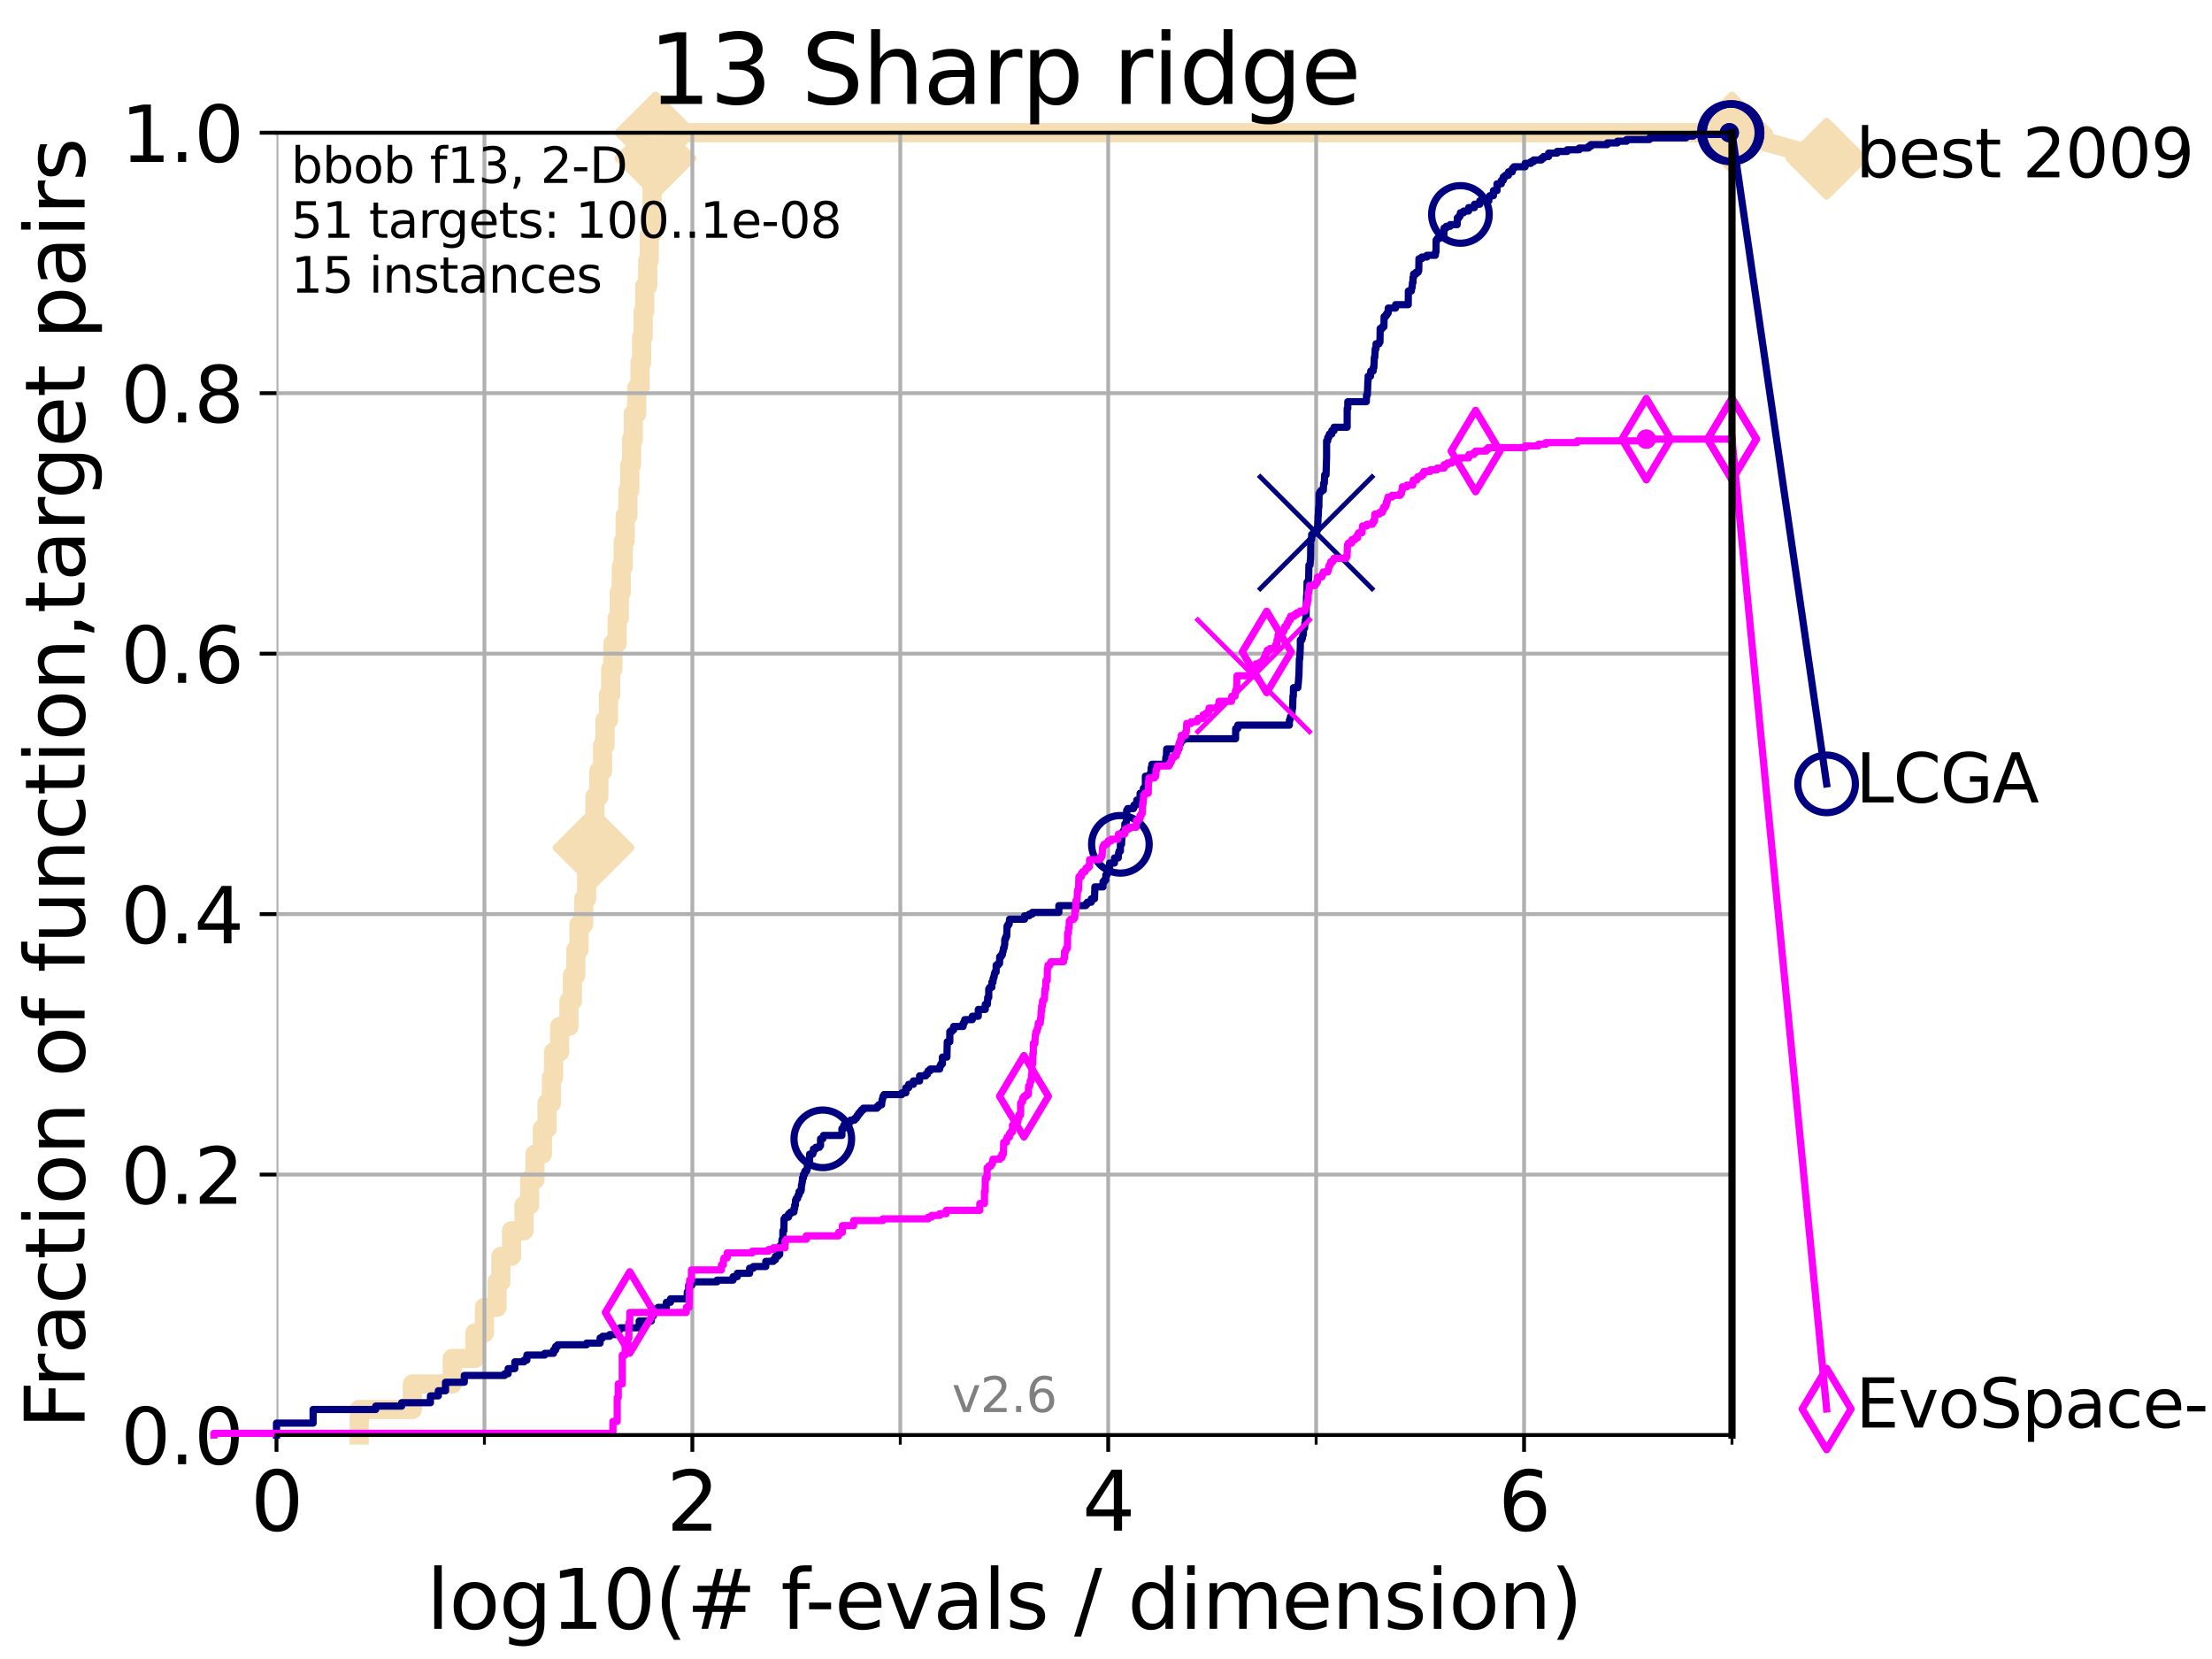 <?xml version="1.0" encoding="utf-8" standalone="no"?>
<!DOCTYPE svg PUBLIC "-//W3C//DTD SVG 1.1//EN"
  "http://www.w3.org/Graphics/SVG/1.1/DTD/svg11.dtd">
<svg xmlns:xlink="http://www.w3.org/1999/xlink" width="460.8pt" height="345.6pt" viewBox="0 0 460.8 345.6" xmlns="http://www.w3.org/2000/svg" version="1.1">
 <defs>
  <style type="text/css">*{stroke-linejoin: round; stroke-linecap: butt}</style>
 </defs>
 <g id="figure_1">
  <g id="patch_1">
   <path d="M 0 345.6 
L 460.8 345.6 
L 460.8 0 
L 0 0 
z
" style="fill: #ffffff"/>
  </g>
  <g id="axes_1">
   <g id="patch_2">
    <path d="M 57.6 298.944 
L 360.806 298.944 
L 360.806 27.648 
L 57.6 27.648 
z
" style="fill: #ffffff"/>
   </g>
   <g id="line2d_1">
    <path d="M 74.837 298.944 
L 74.837 293.624 
L 85.894 293.624 
L 85.894 288.305 
L 94.206 288.305 
L 94.206 282.985 
L 98.933 282.985 
L 98.933 277.666 
L 100.915 277.666 
L 100.915 272.346 
L 103.544 272.346 
L 103.544 267.027 
L 104.345 267.027 
L 104.345 261.707 
L 106.561 261.707 
L 106.561 256.388 
L 109.159 256.388 
L 109.159 251.068 
L 110.336 251.068 
L 110.336 245.749 
L 111.442 245.749 
L 111.442 240.429 
L 112.989 240.429 
L 112.989 235.11 
L 113.954 235.11 
L 113.954 229.79 
L 114.872 229.79 
L 114.872 224.471 
L 115.315 224.471 
L 115.315 219.151 
L 116.584 219.151 
L 116.584 213.832 
L 118.525 213.832 
L 118.525 208.512 
L 119.248 208.512 
L 119.248 203.192 
L 119.945 203.192 
L 119.945 197.873 
L 120.617 197.873 
L 120.617 192.553 
L 121.582 192.553 
L 121.582 187.234 
L 122.199 187.234 
L 122.199 181.914 
L 122.796 181.914 
L 122.796 176.595 
L 123.658 176.595 
L 123.658 171.275 
L 123.936 171.275 
L 123.936 165.956 
L 124.748 165.956 
L 124.748 160.636 
L 125.527 160.636 
L 125.527 155.317 
L 126.029 155.317 
L 126.029 149.997 
L 126.757 149.997 
L 126.757 144.678 
L 127.227 144.678 
L 127.227 139.358 
L 127.686 139.358 
L 127.686 134.039 
L 128.571 134.039 
L 128.571 128.719 
L 128.999 128.719 
L 128.999 123.4 
L 129.417 123.4 
L 129.417 118.08 
L 129.826 118.08 
L 129.826 112.76 
L 130.226 112.76 
L 130.226 107.441 
L 130.811 107.441 
L 130.811 102.121 
L 131.191 102.121 
L 131.191 96.802 
L 131.564 96.802 
L 131.564 91.482 
L 131.929 91.482 
L 131.929 86.163 
L 132.639 86.163 
L 132.639 80.843 
L 133.323 80.843 
L 133.323 75.524 
L 133.656 75.524 
L 133.656 70.204 
L 133.983 70.204 
L 133.983 64.885 
L 134.305 64.885 
L 134.305 59.565 
L 134.932 59.565 
L 134.932 54.246 
L 135.238 54.246 
L 135.238 48.926 
L 135.688 48.926 
L 135.688 43.607 
L 135.835 43.607 
L 135.835 38.287 
L 136.127 38.287 
L 136.127 32.968 
L 136.556 32.968 
L 136.556 27.648 
L 360.806 27.648 
" style="fill: none; stroke: #f5deb3; stroke-width: 4; stroke-linecap: square"/>
   </g>
   <g id="line2d_2">
    <defs>
     <path id="mac6eb67f76" d="M 0 7.778 
L 7.778 0 
L 0 -7.778 
L -7.778 0 
z
" style="stroke: #f5deb3; stroke-width: 1.5; stroke-linejoin: miter"/>
    </defs>
    <g>
     <use xlink:href="#mac6eb67f76" x="123.658" y="176.595" style="fill: #f5deb3; stroke: #f5deb3; stroke-width: 1.5; stroke-linejoin: miter"/>
     <use xlink:href="#mac6eb67f76" x="136.556" y="32.968" style="fill: #f5deb3; stroke: #f5deb3; stroke-width: 1.5; stroke-linejoin: miter"/>
     <use xlink:href="#mac6eb67f76" x="136.556" y="27.648" style="fill: #f5deb3; stroke: #f5deb3; stroke-width: 1.5; stroke-linejoin: miter"/>
     <use xlink:href="#mac6eb67f76" x="136.556" y="27.648" style="fill: #f5deb3; stroke: #f5deb3; stroke-width: 1.5; stroke-linejoin: miter"/>
     <use xlink:href="#mac6eb67f76" x="360.806" y="27.648" style="fill: #f5deb3; stroke: #f5deb3; stroke-width: 1.5; stroke-linejoin: miter"/>
    </g>
   </g>
   <g id="line2d_3">
    <path style="fill: none; stroke: #f5deb3; stroke-width: 4; stroke-linecap: square"/>
    <g/>
   </g>
   <g id="line2d_4">
    <path d="M 360.806 27.648 
L 380.515 33.074 
" style="fill: none; stroke: #f5deb3; stroke-width: 4; stroke-linecap: square"/>
    <g>
     <use xlink:href="#mac6eb67f76" x="360.806" y="27.648" style="fill: #f5deb3; stroke: #f5deb3; stroke-width: 1.5; stroke-linejoin: miter"/>
     <use xlink:href="#mac6eb67f76" x="380.515" y="33.074" style="fill: #f5deb3; stroke: #f5deb3; stroke-width: 1.5; stroke-linejoin: miter"/>
    </g>
   </g>
   <g id="matplotlib.axis_1">
    <g id="xtick_1">
     <g id="line2d_5">
      <path d="M 57.6 298.944 
L 57.6 27.648 
" clip-path="url(#p956c665cd5)" style="fill: none; stroke: #b0b0b0; stroke-width: 0.8; stroke-linecap: square"/>
     </g>
     <g id="line2d_6">
      <defs>
       <path id="m14e7b12ddf" d="M 0 0 
L 0 3.5 
" style="stroke: #000000; stroke-width: 0.8"/>
      </defs>
      <g>
       <use xlink:href="#m14e7b12ddf" x="57.6" y="298.944" style="stroke: #000000; stroke-width: 0.8"/>
      </g>
     </g>
     <g id="text_1">
      <!-- 0 -->
      <g transform="translate(52.192 318.861)scale(0.17 -0.17)">
       <defs>
        <path id="DejaVuSans-30" d="M 2034 4250 
Q 1547 4250 1301 3770 
Q 1056 3291 1056 2328 
Q 1056 1369 1301 889 
Q 1547 409 2034 409 
Q 2525 409 2770 889 
Q 3016 1369 3016 2328 
Q 3016 3291 2770 3770 
Q 2525 4250 2034 4250 
z
M 2034 4750 
Q 2819 4750 3233 4129 
Q 3647 3509 3647 2328 
Q 3647 1150 3233 529 
Q 2819 -91 2034 -91 
Q 1250 -91 836 529 
Q 422 1150 422 2328 
Q 422 3509 836 4129 
Q 1250 4750 2034 4750 
z
" transform="scale(0.016)"/>
       </defs>
       <use xlink:href="#DejaVuSans-30"/>
      </g>
     </g>
    </g>
    <g id="xtick_2">
     <g id="line2d_7">
      <path d="M 144.23 298.944 
L 144.23 27.648 
" clip-path="url(#p956c665cd5)" style="fill: none; stroke: #b0b0b0; stroke-width: 0.8; stroke-linecap: square"/>
     </g>
     <g id="line2d_8">
      <g>
       <use xlink:href="#m14e7b12ddf" x="144.23" y="298.944" style="stroke: #000000; stroke-width: 0.8"/>
      </g>
     </g>
     <g id="text_2">
      <!-- 2 -->
      <g transform="translate(138.822 318.861)scale(0.17 -0.17)">
       <defs>
        <path id="DejaVuSans-32" d="M 1228 531 
L 3431 531 
L 3431 0 
L 469 0 
L 469 531 
Q 828 903 1448 1529 
Q 2069 2156 2228 2338 
Q 2531 2678 2651 2914 
Q 2772 3150 2772 3378 
Q 2772 3750 2511 3984 
Q 2250 4219 1831 4219 
Q 1534 4219 1204 4116 
Q 875 4013 500 3803 
L 500 4441 
Q 881 4594 1212 4672 
Q 1544 4750 1819 4750 
Q 2544 4750 2975 4387 
Q 3406 4025 3406 3419 
Q 3406 3131 3298 2873 
Q 3191 2616 2906 2266 
Q 2828 2175 2409 1742 
Q 1991 1309 1228 531 
z
" transform="scale(0.016)"/>
       </defs>
       <use xlink:href="#DejaVuSans-32"/>
      </g>
     </g>
    </g>
    <g id="xtick_3">
     <g id="line2d_9">
      <path d="M 230.861 298.944 
L 230.861 27.648 
" clip-path="url(#p956c665cd5)" style="fill: none; stroke: #b0b0b0; stroke-width: 0.8; stroke-linecap: square"/>
     </g>
     <g id="line2d_10">
      <g>
       <use xlink:href="#m14e7b12ddf" x="230.861" y="298.944" style="stroke: #000000; stroke-width: 0.8"/>
      </g>
     </g>
     <g id="text_3">
      <!-- 4 -->
      <g transform="translate(225.453 318.861)scale(0.17 -0.17)">
       <defs>
        <path id="DejaVuSans-34" d="M 2419 4116 
L 825 1625 
L 2419 1625 
L 2419 4116 
z
M 2253 4666 
L 3047 4666 
L 3047 1625 
L 3713 1625 
L 3713 1100 
L 3047 1100 
L 3047 0 
L 2419 0 
L 2419 1100 
L 313 1100 
L 313 1709 
L 2253 4666 
z
" transform="scale(0.016)"/>
       </defs>
       <use xlink:href="#DejaVuSans-34"/>
      </g>
     </g>
    </g>
    <g id="xtick_4">
     <g id="line2d_11">
      <path d="M 317.491 298.944 
L 317.491 27.648 
" clip-path="url(#p956c665cd5)" style="fill: none; stroke: #b0b0b0; stroke-width: 0.8; stroke-linecap: square"/>
     </g>
     <g id="line2d_12">
      <g>
       <use xlink:href="#m14e7b12ddf" x="317.491" y="298.944" style="stroke: #000000; stroke-width: 0.8"/>
      </g>
     </g>
     <g id="text_4">
      <!-- 6 -->
      <g transform="translate(312.083 318.861)scale(0.17 -0.17)">
       <defs>
        <path id="DejaVuSans-36" d="M 2113 2584 
Q 1688 2584 1439 2293 
Q 1191 2003 1191 1497 
Q 1191 994 1439 701 
Q 1688 409 2113 409 
Q 2538 409 2786 701 
Q 3034 994 3034 1497 
Q 3034 2003 2786 2293 
Q 2538 2584 2113 2584 
z
M 3366 4563 
L 3366 3988 
Q 3128 4100 2886 4159 
Q 2644 4219 2406 4219 
Q 1781 4219 1451 3797 
Q 1122 3375 1075 2522 
Q 1259 2794 1537 2939 
Q 1816 3084 2150 3084 
Q 2853 3084 3261 2657 
Q 3669 2231 3669 1497 
Q 3669 778 3244 343 
Q 2819 -91 2113 -91 
Q 1303 -91 875 529 
Q 447 1150 447 2328 
Q 447 3434 972 4092 
Q 1497 4750 2381 4750 
Q 2619 4750 2861 4703 
Q 3103 4656 3366 4563 
z
" transform="scale(0.016)"/>
       </defs>
       <use xlink:href="#DejaVuSans-36"/>
      </g>
     </g>
    </g>
    <g id="xtick_5">
     <g id="line2d_13">
      <path d="M 100.915 298.944 
L 100.915 27.648 
" clip-path="url(#p956c665cd5)" style="fill: none; stroke: #b0b0b0; stroke-width: 0.8; stroke-linecap: square"/>
     </g>
     <g id="line2d_14">
      <defs>
       <path id="mde3a1a7323" d="M 0 0 
L 0 2 
" style="stroke: #000000; stroke-width: 0.6"/>
      </defs>
      <g>
       <use xlink:href="#mde3a1a7323" x="100.915" y="298.944" style="stroke: #000000; stroke-width: 0.6"/>
      </g>
     </g>
    </g>
    <g id="xtick_6">
     <g id="line2d_15">
      <path d="M 187.546 298.944 
L 187.546 27.648 
" clip-path="url(#p956c665cd5)" style="fill: none; stroke: #b0b0b0; stroke-width: 0.8; stroke-linecap: square"/>
     </g>
     <g id="line2d_16">
      <g>
       <use xlink:href="#mde3a1a7323" x="187.546" y="298.944" style="stroke: #000000; stroke-width: 0.6"/>
      </g>
     </g>
    </g>
    <g id="xtick_7">
     <g id="line2d_17">
      <path d="M 274.176 298.944 
L 274.176 27.648 
" clip-path="url(#p956c665cd5)" style="fill: none; stroke: #b0b0b0; stroke-width: 0.8; stroke-linecap: square"/>
     </g>
     <g id="line2d_18">
      <g>
       <use xlink:href="#mde3a1a7323" x="274.176" y="298.944" style="stroke: #000000; stroke-width: 0.6"/>
      </g>
     </g>
    </g>
    <g id="xtick_8">
     <g id="line2d_19">
      <path d="M 360.806 298.944 
L 360.806 27.648 
" clip-path="url(#p956c665cd5)" style="fill: none; stroke: #b0b0b0; stroke-width: 0.8; stroke-linecap: square"/>
     </g>
     <g id="line2d_20">
      <g>
       <use xlink:href="#mde3a1a7323" x="360.806" y="298.944" style="stroke: #000000; stroke-width: 0.6"/>
      </g>
     </g>
    </g>
    <g id="text_5">
     <!-- log10(# f-evals / dimension) -->
     <g transform="translate(88.823 339.314)scale(0.17 -0.17)">
      <defs>
       <path id="DejaVuSans-6c" d="M 603 4863 
L 1178 4863 
L 1178 0 
L 603 0 
L 603 4863 
z
" transform="scale(0.016)"/>
       <path id="DejaVuSans-6f" d="M 1959 3097 
Q 1497 3097 1228 2736 
Q 959 2375 959 1747 
Q 959 1119 1226 758 
Q 1494 397 1959 397 
Q 2419 397 2687 759 
Q 2956 1122 2956 1747 
Q 2956 2369 2687 2733 
Q 2419 3097 1959 3097 
z
M 1959 3584 
Q 2709 3584 3137 3096 
Q 3566 2609 3566 1747 
Q 3566 888 3137 398 
Q 2709 -91 1959 -91 
Q 1206 -91 779 398 
Q 353 888 353 1747 
Q 353 2609 779 3096 
Q 1206 3584 1959 3584 
z
" transform="scale(0.016)"/>
       <path id="DejaVuSans-67" d="M 2906 1791 
Q 2906 2416 2648 2759 
Q 2391 3103 1925 3103 
Q 1463 3103 1205 2759 
Q 947 2416 947 1791 
Q 947 1169 1205 825 
Q 1463 481 1925 481 
Q 2391 481 2648 825 
Q 2906 1169 2906 1791 
z
M 3481 434 
Q 3481 -459 3084 -895 
Q 2688 -1331 1869 -1331 
Q 1566 -1331 1297 -1286 
Q 1028 -1241 775 -1147 
L 775 -588 
Q 1028 -725 1275 -790 
Q 1522 -856 1778 -856 
Q 2344 -856 2625 -561 
Q 2906 -266 2906 331 
L 2906 616 
Q 2728 306 2450 153 
Q 2172 0 1784 0 
Q 1141 0 747 490 
Q 353 981 353 1791 
Q 353 2603 747 3093 
Q 1141 3584 1784 3584 
Q 2172 3584 2450 3431 
Q 2728 3278 2906 2969 
L 2906 3500 
L 3481 3500 
L 3481 434 
z
" transform="scale(0.016)"/>
       <path id="DejaVuSans-31" d="M 794 531 
L 1825 531 
L 1825 4091 
L 703 3866 
L 703 4441 
L 1819 4666 
L 2450 4666 
L 2450 531 
L 3481 531 
L 3481 0 
L 794 0 
L 794 531 
z
" transform="scale(0.016)"/>
       <path id="DejaVuSans-28" d="M 1984 4856 
Q 1566 4138 1362 3434 
Q 1159 2731 1159 2009 
Q 1159 1288 1364 580 
Q 1569 -128 1984 -844 
L 1484 -844 
Q 1016 -109 783 600 
Q 550 1309 550 2009 
Q 550 2706 781 3412 
Q 1013 4119 1484 4856 
L 1984 4856 
z
" transform="scale(0.016)"/>
       <path id="DejaVuSans-23" d="M 3272 2816 
L 2363 2816 
L 2100 1772 
L 3016 1772 
L 3272 2816 
z
M 2803 4594 
L 2478 3297 
L 3391 3297 
L 3719 4594 
L 4219 4594 
L 3897 3297 
L 4872 3297 
L 4872 2816 
L 3775 2816 
L 3519 1772 
L 4513 1772 
L 4513 1294 
L 3397 1294 
L 3072 0 
L 2572 0 
L 2894 1294 
L 1978 1294 
L 1656 0 
L 1153 0 
L 1478 1294 
L 494 1294 
L 494 1772 
L 1594 1772 
L 1856 2816 
L 850 2816 
L 850 3297 
L 1978 3297 
L 2297 4594 
L 2803 4594 
z
" transform="scale(0.016)"/>
       <path id="DejaVuSans-20" transform="scale(0.016)"/>
       <path id="DejaVuSans-66" d="M 2375 4863 
L 2375 4384 
L 1825 4384 
Q 1516 4384 1395 4259 
Q 1275 4134 1275 3809 
L 1275 3500 
L 2222 3500 
L 2222 3053 
L 1275 3053 
L 1275 0 
L 697 0 
L 697 3053 
L 147 3053 
L 147 3500 
L 697 3500 
L 697 3744 
Q 697 4328 969 4595 
Q 1241 4863 1831 4863 
L 2375 4863 
z
" transform="scale(0.016)"/>
       <path id="DejaVuSans-2d" d="M 313 2009 
L 1997 2009 
L 1997 1497 
L 313 1497 
L 313 2009 
z
" transform="scale(0.016)"/>
       <path id="DejaVuSans-65" d="M 3597 1894 
L 3597 1613 
L 953 1613 
Q 991 1019 1311 708 
Q 1631 397 2203 397 
Q 2534 397 2845 478 
Q 3156 559 3463 722 
L 3463 178 
Q 3153 47 2828 -22 
Q 2503 -91 2169 -91 
Q 1331 -91 842 396 
Q 353 884 353 1716 
Q 353 2575 817 3079 
Q 1281 3584 2069 3584 
Q 2775 3584 3186 3129 
Q 3597 2675 3597 1894 
z
M 3022 2063 
Q 3016 2534 2758 2815 
Q 2500 3097 2075 3097 
Q 1594 3097 1305 2825 
Q 1016 2553 972 2059 
L 3022 2063 
z
" transform="scale(0.016)"/>
       <path id="DejaVuSans-76" d="M 191 3500 
L 800 3500 
L 1894 563 
L 2988 3500 
L 3597 3500 
L 2284 0 
L 1503 0 
L 191 3500 
z
" transform="scale(0.016)"/>
       <path id="DejaVuSans-61" d="M 2194 1759 
Q 1497 1759 1228 1600 
Q 959 1441 959 1056 
Q 959 750 1161 570 
Q 1363 391 1709 391 
Q 2188 391 2477 730 
Q 2766 1069 2766 1631 
L 2766 1759 
L 2194 1759 
z
M 3341 1997 
L 3341 0 
L 2766 0 
L 2766 531 
Q 2569 213 2275 61 
Q 1981 -91 1556 -91 
Q 1019 -91 701 211 
Q 384 513 384 1019 
Q 384 1609 779 1909 
Q 1175 2209 1959 2209 
L 2766 2209 
L 2766 2266 
Q 2766 2663 2505 2880 
Q 2244 3097 1772 3097 
Q 1472 3097 1187 3025 
Q 903 2953 641 2809 
L 641 3341 
Q 956 3463 1253 3523 
Q 1550 3584 1831 3584 
Q 2591 3584 2966 3190 
Q 3341 2797 3341 1997 
z
" transform="scale(0.016)"/>
       <path id="DejaVuSans-73" d="M 2834 3397 
L 2834 2853 
Q 2591 2978 2328 3040 
Q 2066 3103 1784 3103 
Q 1356 3103 1142 2972 
Q 928 2841 928 2578 
Q 928 2378 1081 2264 
Q 1234 2150 1697 2047 
L 1894 2003 
Q 2506 1872 2764 1633 
Q 3022 1394 3022 966 
Q 3022 478 2636 193 
Q 2250 -91 1575 -91 
Q 1294 -91 989 -36 
Q 684 19 347 128 
L 347 722 
Q 666 556 975 473 
Q 1284 391 1588 391 
Q 1994 391 2212 530 
Q 2431 669 2431 922 
Q 2431 1156 2273 1281 
Q 2116 1406 1581 1522 
L 1381 1569 
Q 847 1681 609 1914 
Q 372 2147 372 2553 
Q 372 3047 722 3315 
Q 1072 3584 1716 3584 
Q 2034 3584 2315 3537 
Q 2597 3491 2834 3397 
z
" transform="scale(0.016)"/>
       <path id="DejaVuSans-2f" d="M 1625 4666 
L 2156 4666 
L 531 -594 
L 0 -594 
L 1625 4666 
z
" transform="scale(0.016)"/>
       <path id="DejaVuSans-64" d="M 2906 2969 
L 2906 4863 
L 3481 4863 
L 3481 0 
L 2906 0 
L 2906 525 
Q 2725 213 2448 61 
Q 2172 -91 1784 -91 
Q 1150 -91 751 415 
Q 353 922 353 1747 
Q 353 2572 751 3078 
Q 1150 3584 1784 3584 
Q 2172 3584 2448 3432 
Q 2725 3281 2906 2969 
z
M 947 1747 
Q 947 1113 1208 752 
Q 1469 391 1925 391 
Q 2381 391 2643 752 
Q 2906 1113 2906 1747 
Q 2906 2381 2643 2742 
Q 2381 3103 1925 3103 
Q 1469 3103 1208 2742 
Q 947 2381 947 1747 
z
" transform="scale(0.016)"/>
       <path id="DejaVuSans-69" d="M 603 3500 
L 1178 3500 
L 1178 0 
L 603 0 
L 603 3500 
z
M 603 4863 
L 1178 4863 
L 1178 4134 
L 603 4134 
L 603 4863 
z
" transform="scale(0.016)"/>
       <path id="DejaVuSans-6d" d="M 3328 2828 
Q 3544 3216 3844 3400 
Q 4144 3584 4550 3584 
Q 5097 3584 5394 3201 
Q 5691 2819 5691 2113 
L 5691 0 
L 5113 0 
L 5113 2094 
Q 5113 2597 4934 2840 
Q 4756 3084 4391 3084 
Q 3944 3084 3684 2787 
Q 3425 2491 3425 1978 
L 3425 0 
L 2847 0 
L 2847 2094 
Q 2847 2600 2669 2842 
Q 2491 3084 2119 3084 
Q 1678 3084 1418 2786 
Q 1159 2488 1159 1978 
L 1159 0 
L 581 0 
L 581 3500 
L 1159 3500 
L 1159 2956 
Q 1356 3278 1631 3431 
Q 1906 3584 2284 3584 
Q 2666 3584 2933 3390 
Q 3200 3197 3328 2828 
z
" transform="scale(0.016)"/>
       <path id="DejaVuSans-6e" d="M 3513 2113 
L 3513 0 
L 2938 0 
L 2938 2094 
Q 2938 2591 2744 2837 
Q 2550 3084 2163 3084 
Q 1697 3084 1428 2787 
Q 1159 2491 1159 1978 
L 1159 0 
L 581 0 
L 581 3500 
L 1159 3500 
L 1159 2956 
Q 1366 3272 1645 3428 
Q 1925 3584 2291 3584 
Q 2894 3584 3203 3211 
Q 3513 2838 3513 2113 
z
" transform="scale(0.016)"/>
       <path id="DejaVuSans-29" d="M 513 4856 
L 1013 4856 
Q 1481 4119 1714 3412 
Q 1947 2706 1947 2009 
Q 1947 1309 1714 600 
Q 1481 -109 1013 -844 
L 513 -844 
Q 928 -128 1133 580 
Q 1338 1288 1338 2009 
Q 1338 2731 1133 3434 
Q 928 4138 513 4856 
z
" transform="scale(0.016)"/>
      </defs>
      <use xlink:href="#DejaVuSans-6c"/>
      <use xlink:href="#DejaVuSans-6f" x="27.783"/>
      <use xlink:href="#DejaVuSans-67" x="88.965"/>
      <use xlink:href="#DejaVuSans-31" x="152.441"/>
      <use xlink:href="#DejaVuSans-30" x="216.064"/>
      <use xlink:href="#DejaVuSans-28" x="279.688"/>
      <use xlink:href="#DejaVuSans-23" x="318.701"/>
      <use xlink:href="#DejaVuSans-20" x="402.49"/>
      <use xlink:href="#DejaVuSans-66" x="434.277"/>
      <use xlink:href="#DejaVuSans-2d" x="463.982"/>
      <use xlink:href="#DejaVuSans-65" x="500.066"/>
      <use xlink:href="#DejaVuSans-76" x="561.59"/>
      <use xlink:href="#DejaVuSans-61" x="620.77"/>
      <use xlink:href="#DejaVuSans-6c" x="682.049"/>
      <use xlink:href="#DejaVuSans-73" x="709.832"/>
      <use xlink:href="#DejaVuSans-20" x="761.932"/>
      <use xlink:href="#DejaVuSans-2f" x="793.719"/>
      <use xlink:href="#DejaVuSans-20" x="827.41"/>
      <use xlink:href="#DejaVuSans-64" x="859.197"/>
      <use xlink:href="#DejaVuSans-69" x="922.674"/>
      <use xlink:href="#DejaVuSans-6d" x="950.457"/>
      <use xlink:href="#DejaVuSans-65" x="1047.869"/>
      <use xlink:href="#DejaVuSans-6e" x="1109.393"/>
      <use xlink:href="#DejaVuSans-73" x="1172.771"/>
      <use xlink:href="#DejaVuSans-69" x="1224.871"/>
      <use xlink:href="#DejaVuSans-6f" x="1252.654"/>
      <use xlink:href="#DejaVuSans-6e" x="1313.836"/>
      <use xlink:href="#DejaVuSans-29" x="1377.215"/>
     </g>
    </g>
   </g>
   <g id="matplotlib.axis_2">
    <g id="ytick_1">
     <g id="line2d_21">
      <path d="M 57.6 298.944 
L 360.806 298.944 
" clip-path="url(#p956c665cd5)" style="fill: none; stroke: #b0b0b0; stroke-width: 0.8; stroke-linecap: square"/>
     </g>
     <g id="line2d_22">
      <defs>
       <path id="m9478ed9094" d="M 0 0 
L -3.5 0 
" style="stroke: #000000; stroke-width: 0.8"/>
      </defs>
      <g>
       <use xlink:href="#m9478ed9094" x="57.6" y="298.944" style="stroke: #000000; stroke-width: 0.8"/>
      </g>
     </g>
     <g id="text_6">
      <!-- 0.0 -->
      <g transform="translate(25.155 305.023)scale(0.16 -0.16)">
       <defs>
        <path id="DejaVuSans-2e" d="M 684 794 
L 1344 794 
L 1344 0 
L 684 0 
L 684 794 
z
" transform="scale(0.016)"/>
       </defs>
       <use xlink:href="#DejaVuSans-30"/>
       <use xlink:href="#DejaVuSans-2e" x="63.623"/>
       <use xlink:href="#DejaVuSans-30" x="95.41"/>
      </g>
     </g>
    </g>
    <g id="ytick_2">
     <g id="line2d_23">
      <path d="M 57.6 244.685 
L 360.806 244.685 
" clip-path="url(#p956c665cd5)" style="fill: none; stroke: #b0b0b0; stroke-width: 0.8; stroke-linecap: square"/>
     </g>
     <g id="line2d_24">
      <g>
       <use xlink:href="#m9478ed9094" x="57.6" y="244.685" style="stroke: #000000; stroke-width: 0.8"/>
      </g>
     </g>
     <g id="text_7">
      <!-- 0.2 -->
      <g transform="translate(25.155 250.764)scale(0.16 -0.16)">
       <use xlink:href="#DejaVuSans-30"/>
       <use xlink:href="#DejaVuSans-2e" x="63.623"/>
       <use xlink:href="#DejaVuSans-32" x="95.41"/>
      </g>
     </g>
    </g>
    <g id="ytick_3">
     <g id="line2d_25">
      <path d="M 57.6 190.426 
L 360.806 190.426 
" clip-path="url(#p956c665cd5)" style="fill: none; stroke: #b0b0b0; stroke-width: 0.8; stroke-linecap: square"/>
     </g>
     <g id="line2d_26">
      <g>
       <use xlink:href="#m9478ed9094" x="57.6" y="190.426" style="stroke: #000000; stroke-width: 0.8"/>
      </g>
     </g>
     <g id="text_8">
      <!-- 0.4 -->
      <g transform="translate(25.155 196.504)scale(0.16 -0.16)">
       <use xlink:href="#DejaVuSans-30"/>
       <use xlink:href="#DejaVuSans-2e" x="63.623"/>
       <use xlink:href="#DejaVuSans-34" x="95.41"/>
      </g>
     </g>
    </g>
    <g id="ytick_4">
     <g id="line2d_27">
      <path d="M 57.6 136.166 
L 360.806 136.166 
" clip-path="url(#p956c665cd5)" style="fill: none; stroke: #b0b0b0; stroke-width: 0.8; stroke-linecap: square"/>
     </g>
     <g id="line2d_28">
      <g>
       <use xlink:href="#m9478ed9094" x="57.6" y="136.166" style="stroke: #000000; stroke-width: 0.8"/>
      </g>
     </g>
     <g id="text_9">
      <!-- 0.6 -->
      <g transform="translate(25.155 142.245)scale(0.16 -0.16)">
       <use xlink:href="#DejaVuSans-30"/>
       <use xlink:href="#DejaVuSans-2e" x="63.623"/>
       <use xlink:href="#DejaVuSans-36" x="95.41"/>
      </g>
     </g>
    </g>
    <g id="ytick_5">
     <g id="line2d_29">
      <path d="M 57.6 81.907 
L 360.806 81.907 
" clip-path="url(#p956c665cd5)" style="fill: none; stroke: #b0b0b0; stroke-width: 0.8; stroke-linecap: square"/>
     </g>
     <g id="line2d_30">
      <g>
       <use xlink:href="#m9478ed9094" x="57.6" y="81.907" style="stroke: #000000; stroke-width: 0.8"/>
      </g>
     </g>
     <g id="text_10">
      <!-- 0.8 -->
      <g transform="translate(25.155 87.986)scale(0.16 -0.16)">
       <defs>
        <path id="DejaVuSans-38" d="M 2034 2216 
Q 1584 2216 1326 1975 
Q 1069 1734 1069 1313 
Q 1069 891 1326 650 
Q 1584 409 2034 409 
Q 2484 409 2743 651 
Q 3003 894 3003 1313 
Q 3003 1734 2745 1975 
Q 2488 2216 2034 2216 
z
M 1403 2484 
Q 997 2584 770 2862 
Q 544 3141 544 3541 
Q 544 4100 942 4425 
Q 1341 4750 2034 4750 
Q 2731 4750 3128 4425 
Q 3525 4100 3525 3541 
Q 3525 3141 3298 2862 
Q 3072 2584 2669 2484 
Q 3125 2378 3379 2068 
Q 3634 1759 3634 1313 
Q 3634 634 3220 271 
Q 2806 -91 2034 -91 
Q 1263 -91 848 271 
Q 434 634 434 1313 
Q 434 1759 690 2068 
Q 947 2378 1403 2484 
z
M 1172 3481 
Q 1172 3119 1398 2916 
Q 1625 2713 2034 2713 
Q 2441 2713 2670 2916 
Q 2900 3119 2900 3481 
Q 2900 3844 2670 4047 
Q 2441 4250 2034 4250 
Q 1625 4250 1398 4047 
Q 1172 3844 1172 3481 
z
" transform="scale(0.016)"/>
       </defs>
       <use xlink:href="#DejaVuSans-30"/>
       <use xlink:href="#DejaVuSans-2e" x="63.623"/>
       <use xlink:href="#DejaVuSans-38" x="95.41"/>
      </g>
     </g>
    </g>
    <g id="ytick_6">
     <g id="line2d_31">
      <path d="M 57.6 27.648 
L 360.806 27.648 
" clip-path="url(#p956c665cd5)" style="fill: none; stroke: #b0b0b0; stroke-width: 0.8; stroke-linecap: square"/>
     </g>
     <g id="line2d_32">
      <g>
       <use xlink:href="#m9478ed9094" x="57.6" y="27.648" style="stroke: #000000; stroke-width: 0.8"/>
      </g>
     </g>
     <g id="text_11">
      <!-- 1.0 -->
      <g transform="translate(25.155 33.727)scale(0.16 -0.16)">
       <use xlink:href="#DejaVuSans-31"/>
       <use xlink:href="#DejaVuSans-2e" x="63.623"/>
       <use xlink:href="#DejaVuSans-30" x="95.41"/>
      </g>
     </g>
    </g>
    <g id="text_12">
     <!-- Fraction of function,target pairs -->
     <g transform="translate(17.62 297.681)rotate(-90)scale(0.17 -0.17)">
      <defs>
       <path id="DejaVuSans-46" d="M 628 4666 
L 3309 4666 
L 3309 4134 
L 1259 4134 
L 1259 2759 
L 3109 2759 
L 3109 2228 
L 1259 2228 
L 1259 0 
L 628 0 
L 628 4666 
z
" transform="scale(0.016)"/>
       <path id="DejaVuSans-72" d="M 2631 2963 
Q 2534 3019 2420 3045 
Q 2306 3072 2169 3072 
Q 1681 3072 1420 2755 
Q 1159 2438 1159 1844 
L 1159 0 
L 581 0 
L 581 3500 
L 1159 3500 
L 1159 2956 
Q 1341 3275 1631 3429 
Q 1922 3584 2338 3584 
Q 2397 3584 2469 3576 
Q 2541 3569 2628 3553 
L 2631 2963 
z
" transform="scale(0.016)"/>
       <path id="DejaVuSans-63" d="M 3122 3366 
L 3122 2828 
Q 2878 2963 2633 3030 
Q 2388 3097 2138 3097 
Q 1578 3097 1268 2742 
Q 959 2388 959 1747 
Q 959 1106 1268 751 
Q 1578 397 2138 397 
Q 2388 397 2633 464 
Q 2878 531 3122 666 
L 3122 134 
Q 2881 22 2623 -34 
Q 2366 -91 2075 -91 
Q 1284 -91 818 406 
Q 353 903 353 1747 
Q 353 2603 823 3093 
Q 1294 3584 2113 3584 
Q 2378 3584 2631 3529 
Q 2884 3475 3122 3366 
z
" transform="scale(0.016)"/>
       <path id="DejaVuSans-74" d="M 1172 4494 
L 1172 3500 
L 2356 3500 
L 2356 3053 
L 1172 3053 
L 1172 1153 
Q 1172 725 1289 603 
Q 1406 481 1766 481 
L 2356 481 
L 2356 0 
L 1766 0 
Q 1100 0 847 248 
Q 594 497 594 1153 
L 594 3053 
L 172 3053 
L 172 3500 
L 594 3500 
L 594 4494 
L 1172 4494 
z
" transform="scale(0.016)"/>
       <path id="DejaVuSans-75" d="M 544 1381 
L 544 3500 
L 1119 3500 
L 1119 1403 
Q 1119 906 1312 657 
Q 1506 409 1894 409 
Q 2359 409 2629 706 
Q 2900 1003 2900 1516 
L 2900 3500 
L 3475 3500 
L 3475 0 
L 2900 0 
L 2900 538 
Q 2691 219 2414 64 
Q 2138 -91 1772 -91 
Q 1169 -91 856 284 
Q 544 659 544 1381 
z
M 1991 3584 
L 1991 3584 
z
" transform="scale(0.016)"/>
       <path id="DejaVuSans-2c" d="M 750 794 
L 1409 794 
L 1409 256 
L 897 -744 
L 494 -744 
L 750 256 
L 750 794 
z
" transform="scale(0.016)"/>
       <path id="DejaVuSans-70" d="M 1159 525 
L 1159 -1331 
L 581 -1331 
L 581 3500 
L 1159 3500 
L 1159 2969 
Q 1341 3281 1617 3432 
Q 1894 3584 2278 3584 
Q 2916 3584 3314 3078 
Q 3713 2572 3713 1747 
Q 3713 922 3314 415 
Q 2916 -91 2278 -91 
Q 1894 -91 1617 61 
Q 1341 213 1159 525 
z
M 3116 1747 
Q 3116 2381 2855 2742 
Q 2594 3103 2138 3103 
Q 1681 3103 1420 2742 
Q 1159 2381 1159 1747 
Q 1159 1113 1420 752 
Q 1681 391 2138 391 
Q 2594 391 2855 752 
Q 3116 1113 3116 1747 
z
" transform="scale(0.016)"/>
      </defs>
      <use xlink:href="#DejaVuSans-46"/>
      <use xlink:href="#DejaVuSans-72" x="50.27"/>
      <use xlink:href="#DejaVuSans-61" x="91.383"/>
      <use xlink:href="#DejaVuSans-63" x="152.662"/>
      <use xlink:href="#DejaVuSans-74" x="207.643"/>
      <use xlink:href="#DejaVuSans-69" x="246.852"/>
      <use xlink:href="#DejaVuSans-6f" x="274.635"/>
      <use xlink:href="#DejaVuSans-6e" x="335.816"/>
      <use xlink:href="#DejaVuSans-20" x="399.195"/>
      <use xlink:href="#DejaVuSans-6f" x="430.982"/>
      <use xlink:href="#DejaVuSans-66" x="492.164"/>
      <use xlink:href="#DejaVuSans-20" x="527.369"/>
      <use xlink:href="#DejaVuSans-66" x="559.156"/>
      <use xlink:href="#DejaVuSans-75" x="594.361"/>
      <use xlink:href="#DejaVuSans-6e" x="657.74"/>
      <use xlink:href="#DejaVuSans-63" x="721.119"/>
      <use xlink:href="#DejaVuSans-74" x="776.1"/>
      <use xlink:href="#DejaVuSans-69" x="815.309"/>
      <use xlink:href="#DejaVuSans-6f" x="843.092"/>
      <use xlink:href="#DejaVuSans-6e" x="904.273"/>
      <use xlink:href="#DejaVuSans-2c" x="967.652"/>
      <use xlink:href="#DejaVuSans-74" x="999.439"/>
      <use xlink:href="#DejaVuSans-61" x="1038.648"/>
      <use xlink:href="#DejaVuSans-72" x="1099.928"/>
      <use xlink:href="#DejaVuSans-67" x="1139.291"/>
      <use xlink:href="#DejaVuSans-65" x="1202.768"/>
      <use xlink:href="#DejaVuSans-74" x="1264.291"/>
      <use xlink:href="#DejaVuSans-20" x="1303.5"/>
      <use xlink:href="#DejaVuSans-70" x="1335.287"/>
      <use xlink:href="#DejaVuSans-61" x="1398.764"/>
      <use xlink:href="#DejaVuSans-69" x="1460.043"/>
      <use xlink:href="#DejaVuSans-72" x="1487.826"/>
      <use xlink:href="#DejaVuSans-73" x="1528.939"/>
     </g>
    </g>
   </g>
   <g id="line2d_33">
    <defs>
     <path id="m4bd01f9e3d" d="M 0 1.5 
C 0.398 1.5 0.779 1.342 1.061 1.061 
C 1.342 0.779 1.5 0.398 1.5 0 
C 1.5 -0.398 1.342 -0.779 1.061 -1.061 
C 0.779 -1.342 0.398 -1.5 0 -1.5 
C -0.398 -1.5 -0.779 -1.342 -1.061 -1.061 
C -1.342 -0.779 -1.5 -0.398 -1.5 0 
C -1.5 0.398 -1.342 0.779 -1.061 1.061 
C -0.779 1.342 -0.398 1.5 0 1.5 
z
" style="stroke: #f5deb3"/>
    </defs>
    <g>
     <use xlink:href="#m4bd01f9e3d" x="136.556" y="27.648" style="fill: #f5deb3; stroke: #f5deb3"/>
     <use xlink:href="#m4bd01f9e3d" x="136.556" y="27.648" style="fill: #f5deb3; stroke: #f5deb3"/>
    </g>
   </g>
   <g id="line2d_34">
    <defs>
     <path id="ma7ab4cf020" d="M 0 1.5 
C 0.398 1.5 0.779 1.342 1.061 1.061 
C 1.342 0.779 1.5 0.398 1.5 0 
C 1.5 -0.398 1.342 -0.779 1.061 -1.061 
C 0.779 -1.342 0.398 -1.5 0 -1.5 
C -0.398 -1.5 -0.779 -1.342 -1.061 -1.061 
C -1.342 -0.779 -1.5 -0.398 -1.5 0 
C -1.5 0.398 -1.342 0.779 -1.061 1.061 
C -0.779 1.342 -0.398 1.5 0 1.5 
z
" style="stroke: #000080"/>
    </defs>
    <g>
     <use xlink:href="#ma7ab4cf020" x="360.257" y="27.648" style="fill: #000080; stroke: #000080"/>
     <use xlink:href="#ma7ab4cf020" x="360.257" y="27.648" style="fill: #000080; stroke: #000080"/>
    </g>
   </g>
   <g id="line2d_35">
    <path d="M 57.6 298.944 
L 57.6 296.462 
L 65.227 296.462 
L 65.227 293.624 
L 78.267 293.624 
L 78.267 292.915 
L 83.678 292.915 
L 83.678 292.206 
L 89.669 292.206 
L 89.669 290.787 
L 91.306 290.787 
L 91.306 289.723 
L 92.812 289.723 
L 92.812 287.95 
L 96.718 287.95 
L 96.718 286.532 
L 105.113 286.532 
L 105.113 286.177 
L 105.851 286.177 
L 105.851 285.113 
L 107.245 285.113 
L 107.245 283.695 
L 109.159 283.695 
L 109.159 283.34 
L 109.757 283.34 
L 109.757 282.276 
L 113.478 282.276 
L 113.478 281.922 
L 115.315 281.922 
L 115.315 281.212 
L 115.747 281.212 
L 115.747 280.503 
L 116.17 280.503 
L 116.17 280.148 
L 122.199 280.148 
L 122.199 279.794 
L 125.012 279.794 
L 125.012 278.73 
L 125.527 278.73 
L 125.527 278.375 
L 126.994 278.375 
L 126.994 278.021 
L 128.571 278.021 
L 128.571 276.957 
L 129.209 276.957 
L 129.209 276.602 
L 133.154 276.602 
L 133.154 275.183 
L 135.688 275.183 
L 135.688 274.12 
L 136.127 274.12 
L 136.127 272.701 
L 137.113 272.701 
L 137.113 272.346 
L 138.819 272.346 
L 138.819 271.282 
L 139.677 271.282 
L 139.677 270.573 
L 143.166 270.573 
L 143.166 269.155 
L 143.462 269.155 
L 143.462 267.736 
L 144.136 267.736 
L 144.136 267.027 
L 149.382 267.027 
L 149.382 266.672 
L 152.716 266.672 
L 152.716 265.963 
L 153.594 265.963 
L 153.594 265.254 
L 156.156 265.254 
L 156.156 264.19 
L 156.937 264.19 
L 156.937 263.835 
L 159.527 263.835 
L 159.527 262.771 
L 161.087 262.771 
L 161.087 262.417 
L 161.542 262.417 
L 161.542 261.707 
L 162.06 261.707 
L 162.06 261.353 
L 162.421 261.353 
L 162.421 259.579 
L 162.81 259.579 
L 162.915 258.161 
L 163.088 258.161 
L 163.088 256.388 
L 163.294 256.388 
L 163.328 253.905 
L 163.566 253.905 
L 163.566 253.551 
L 164.259 253.551 
L 164.292 252.841 
L 164.708 252.841 
L 164.708 252.487 
L 165.392 252.487 
L 165.392 251.778 
L 165.544 251.778 
L 165.544 251.068 
L 165.695 251.068 
L 165.725 250.004 
L 165.874 250.004 
L 165.874 249.65 
L 166.17 249.65 
L 166.257 248.94 
L 166.461 248.94 
L 166.461 248.231 
L 166.804 248.231 
L 166.804 247.877 
L 166.917 247.877 
L 166.973 246.813 
L 167.029 246.813 
L 167.113 246.103 
L 167.168 246.103 
L 167.168 245.394 
L 167.362 245.394 
L 167.362 244.685 
L 167.608 244.685 
L 167.662 243.976 
L 168.011 243.976 
L 168.011 243.621 
L 168.169 243.621 
L 168.169 242.912 
L 168.301 242.912 
L 168.301 242.557 
L 168.638 242.557 
L 168.663 240.429 
L 169.319 240.429 
L 169.319 240.075 
L 169.443 240.075 
L 169.443 239.365 
L 169.929 239.365 
L 169.929 239.011 
L 170.704 239.011 
L 170.704 238.656 
L 170.933 238.656 
L 170.933 237.237 
L 171.405 237.237 
L 171.405 236.883 
L 171.538 236.883 
L 171.538 236.528 
L 175.388 236.528 
L 175.388 235.11 
L 175.779 235.11 
L 175.779 234.4 
L 176.179 234.4 
L 176.265 233.691 
L 177.201 233.691 
L 177.201 233.336 
L 178.03 233.336 
L 178.03 232.982 
L 178.401 232.982 
L 178.401 232.627 
L 178.629 232.627 
L 178.629 232.273 
L 178.869 232.273 
L 178.869 231.918 
L 179.18 231.918 
L 179.18 231.563 
L 179.456 231.563 
L 179.456 231.209 
L 179.843 231.209 
L 179.843 230.854 
L 182.702 230.854 
L 182.702 230.499 
L 183.064 230.499 
L 183.064 230.145 
L 183.663 230.145 
L 183.755 229.081 
L 183.847 229.081 
L 183.938 228.372 
L 184.153 228.372 
L 184.153 228.017 
L 187.872 228.017 
L 187.872 227.662 
L 188.704 227.662 
L 188.704 226.598 
L 189.296 226.598 
L 189.296 225.889 
L 190.273 225.889 
L 190.273 225.18 
L 191.569 225.18 
L 191.569 224.116 
L 192.861 224.116 
L 192.861 223.761 
L 193.212 223.761 
L 193.212 223.407 
L 193.364 223.407 
L 193.364 223.052 
L 193.788 223.052 
L 193.788 222.697 
L 195.759 222.697 
L 195.826 221.988 
L 196.013 221.988 
L 196.013 221.634 
L 196.316 221.634 
L 196.316 220.215 
L 197.26 220.215 
L 197.327 217.023 
L 197.862 217.023 
L 197.862 214.895 
L 198.292 214.895 
L 198.292 214.541 
L 198.66 214.541 
L 198.66 213.832 
L 200.641 213.832 
L 200.641 213.122 
L 200.874 213.122 
L 200.962 212.413 
L 202.544 212.413 
L 202.544 211.704 
L 203.794 211.704 
L 203.794 210.285 
L 205.247 210.285 
L 205.247 209.221 
L 205.693 209.221 
L 205.754 207.803 
L 205.974 207.803 
L 205.974 206.03 
L 206.178 206.03 
L 206.178 205.675 
L 206.623 205.675 
L 206.623 204.611 
L 206.857 204.611 
L 206.857 203.902 
L 206.975 203.902 
L 206.975 203.547 
L 207.095 203.547 
L 207.145 202.838 
L 207.27 202.838 
L 207.27 202.483 
L 207.513 202.483 
L 207.513 201.065 
L 207.941 201.065 
L 207.941 200.71 
L 208.225 200.71 
L 208.262 199.291 
L 208.572 199.291 
L 208.572 198.937 
L 208.799 198.937 
L 208.887 198.228 
L 208.965 198.228 
L 209.037 197.518 
L 209.166 197.518 
L 209.267 196.809 
L 209.305 196.809 
L 209.305 195.745 
L 209.426 195.745 
L 209.426 195.39 
L 209.581 195.39 
L 209.581 195.036 
L 209.724 195.036 
L 209.787 192.908 
L 209.974 192.908 
L 209.974 192.553 
L 210.215 192.553 
L 210.31 191.49 
L 213.43 191.49 
L 213.43 190.78 
L 214.402 190.78 
L 214.402 190.426 
L 215.039 190.426 
L 215.039 190.071 
L 220.575 190.071 
L 220.575 188.652 
L 226.2 188.652 
L 226.2 188.298 
L 226.508 188.298 
L 226.508 187.943 
L 227.327 187.943 
L 227.344 187.234 
L 228.009 187.234 
L 228.078 184.751 
L 229.774 184.751 
L 229.774 183.688 
L 230.048 183.688 
L 230.048 183.333 
L 230.36 183.333 
L 230.36 182.269 
L 230.615 182.269 
L 230.686 180.85 
L 231.156 180.85 
L 231.156 179.787 
L 232.162 179.787 
L 232.162 178.723 
L 232.949 178.723 
L 233.02 177.659 
L 233.125 177.659 
L 233.125 177.304 
L 233.398 177.304 
L 233.398 175.886 
L 233.638 175.886 
L 233.744 173.403 
L 234.04 173.403 
L 234.04 173.048 
L 234.323 173.048 
L 234.323 171.63 
L 234.568 171.63 
L 234.653 170.921 
L 234.701 170.921 
L 234.705 168.793 
L 234.921 168.793 
L 234.921 168.438 
L 236.145 168.438 
L 236.215 167.729 
L 236.682 167.729 
L 236.779 167.02 
L 236.807 167.02 
L 236.807 166.665 
L 237.478 166.665 
L 237.509 165.246 
L 238.144 165.246 
L 238.201 164.183 
L 238.603 164.183 
L 238.603 161.7 
L 239.429 161.7 
L 239.429 161.346 
L 239.777 161.346 
L 239.798 159.927 
L 239.963 159.927 
L 239.963 159.218 
L 242.809 159.218 
L 242.859 157.799 
L 242.972 157.799 
L 243.041 156.026 
L 245.578 156.026 
L 245.624 154.962 
L 245.928 154.962 
L 245.928 154.253 
L 246.452 154.253 
L 246.452 153.898 
L 257.39 153.898 
L 257.414 151.77 
L 257.844 151.77 
L 257.845 151.061 
L 268.597 151.061 
L 268.608 149.997 
L 268.724 149.997 
L 268.827 149.288 
L 269.099 149.288 
L 269.201 147.515 
L 269.283 147.515 
L 269.345 145.032 
L 269.424 145.032 
L 269.454 143.259 
L 270.358 143.259 
L 270.459 142.195 
L 270.47 142.195 
L 270.571 140.777 
L 270.591 140.777 
L 270.684 137.23 
L 270.761 137.23 
L 270.864 135.102 
L 270.875 135.102 
L 270.88 133.329 
L 271.194 133.329 
L 271.194 132.975 
L 271.309 132.975 
L 271.397 132.265 
L 271.493 132.265 
L 271.547 130.847 
L 271.772 130.847 
L 271.841 129.783 
L 271.945 129.783 
L 271.945 129.074 
L 272.077 129.074 
L 272.172 124.109 
L 272.233 124.109 
L 272.291 121.272 
L 272.493 121.272 
L 272.599 120.562 
L 272.613 120.562 
L 272.672 117.725 
L 272.898 117.725 
L 273.007 116.307 
L 273.019 116.307 
L 273.061 112.406 
L 273.236 112.406 
L 273.244 111.342 
L 273.562 111.342 
L 273.562 110.987 
L 274.254 110.987 
L 274.254 110.633 
L 274.375 110.633 
L 274.392 109.923 
L 274.489 109.923 
L 274.589 107.441 
L 274.617 107.441 
L 274.688 105.668 
L 274.743 105.668 
L 274.786 102.831 
L 274.944 102.831 
L 274.944 102.476 
L 275.234 102.476 
L 275.234 102.121 
L 275.674 102.121 
L 275.727 100.703 
L 275.873 100.703 
L 275.953 98.93 
L 276.239 98.93 
L 276.347 95.383 
L 276.353 95.383 
L 276.353 91.837 
L 276.591 91.837 
L 276.591 91.128 
L 276.82 91.128 
L 276.931 90.418 
L 277.436 90.418 
L 277.436 89.709 
L 277.904 89.709 
L 277.904 89 
L 280.635 89 
L 280.642 85.099 
L 280.769 85.099 
L 280.769 83.68 
L 284.632 83.68 
L 284.686 82.262 
L 284.847 82.262 
L 284.954 79.425 
L 284.989 79.425 
L 285.002 78.361 
L 285.508 78.361 
L 285.546 77.297 
L 286.051 77.297 
L 286.066 76.588 
L 286.2 76.588 
L 286.296 74.46 
L 286.392 74.46 
L 286.478 72.687 
L 286.645 72.687 
L 286.656 71.623 
L 287.274 71.623 
L 287.274 71.268 
L 287.473 71.268 
L 287.516 68.431 
L 287.947 68.431 
L 287.947 68.076 
L 288.297 68.076 
L 288.335 65.949 
L 288.67 65.949 
L 288.67 65.594 
L 288.926 65.594 
L 288.926 65.239 
L 289.167 65.239 
L 289.202 64.175 
L 290.721 64.175 
L 290.725 63.466 
L 293.36 63.466 
L 293.388 60.629 
L 294.002 60.629 
L 294.096 59.92 
L 294.174 59.92 
L 294.235 58.856 
L 294.355 58.856 
L 294.355 57.792 
L 294.472 57.792 
L 294.472 57.083 
L 294.968 57.083 
L 294.968 56.728 
L 295.425 56.728 
L 295.425 56.373 
L 295.556 56.373 
L 295.596 53.891 
L 296.19 53.891 
L 296.19 53.536 
L 297.254 53.536 
L 297.254 53.182 
L 299.009 53.182 
L 299.053 52.472 
L 299.154 52.472 
L 299.174 49.99 
L 299.43 49.99 
L 299.43 49.635 
L 299.969 49.635 
L 299.969 49.281 
L 300.785 49.281 
L 300.823 47.508 
L 301.274 47.508 
L 301.274 47.153 
L 302.089 47.153 
L 302.089 46.798 
L 303.557 46.798 
L 303.593 45.38 
L 303.928 45.38 
L 303.928 45.025 
L 304.161 45.025 
L 304.232 44.316 
L 304.908 44.316 
L 304.908 43.961 
L 305.935 43.961 
L 305.935 43.252 
L 307.15 43.252 
L 307.169 42.543 
L 308.261 42.543 
L 308.262 41.833 
L 310.161 41.833 
L 310.172 41.124 
L 310.345 41.124 
L 310.345 40.77 
L 311.108 40.77 
L 311.108 39.706 
L 311.852 39.706 
L 311.853 38.287 
L 312.753 38.287 
L 312.761 37.578 
L 313.156 37.578 
L 313.156 36.869 
L 313.58 36.869 
L 313.58 36.514 
L 314.234 36.514 
L 314.234 35.805 
L 315.028 35.805 
L 315.039 35.095 
L 315.387 35.095 
L 315.387 34.741 
L 317.716 34.741 
L 317.721 34.031 
L 318.898 34.031 
L 318.898 33.677 
L 319.493 33.677 
L 319.493 33.322 
L 321.112 33.322 
L 321.112 32.968 
L 321.553 32.968 
L 321.553 32.613 
L 322.603 32.613 
L 322.603 31.904 
L 324.376 31.904 
L 324.376 31.549 
L 326.476 31.549 
L 326.476 31.194 
L 328.982 31.194 
L 328.982 30.84 
L 330.912 30.84 
L 330.912 30.485 
L 331.396 30.485 
L 331.396 30.13 
L 334.82 30.13 
L 334.82 29.776 
L 336.942 29.776 
L 336.942 29.421 
L 338.849 29.421 
L 338.849 29.067 
L 343.627 29.067 
L 343.627 28.712 
L 351.235 28.712 
L 351.235 28.357 
L 352.738 28.357 
L 352.738 28.003 
L 360.257 28.003 
L 360.257 27.648 
L 360.806 27.648 
L 360.806 27.648 
" style="fill: none; stroke: #000080; stroke-width: 1.5; stroke-linecap: square"/>
   </g>
   <g id="line2d_36">
    <defs>
     <path id="maa6a31c380" d="M 0 6 
C 1.591 6 3.117 5.368 4.243 4.243 
C 5.368 3.117 6 1.591 6 0 
C 6 -1.591 5.368 -3.117 4.243 -4.243 
C 3.117 -5.368 1.591 -6 0 -6 
C -1.591 -6 -3.117 -5.368 -4.243 -4.243 
C -5.368 -3.117 -6 -1.591 -6 0 
C -6 1.591 -5.368 3.117 -4.243 4.243 
C -3.117 5.368 -1.591 6 0 6 
z
" style="stroke: #000080; stroke-width: 1.5"/>
    </defs>
    <g>
     <use xlink:href="#maa6a31c380" x="171.405" y="237.237" style="fill-opacity: 0; stroke: #000080; stroke-width: 1.5"/>
     <use xlink:href="#maa6a31c380" x="233.398" y="175.886" style="fill-opacity: 0; stroke: #000080; stroke-width: 1.5"/>
     <use xlink:href="#maa6a31c380" x="304.232" y="44.67" style="fill-opacity: 0; stroke: #000080; stroke-width: 1.5"/>
     <use xlink:href="#maa6a31c380" x="360.257" y="27.648" style="fill-opacity: 0; stroke: #000080; stroke-width: 1.5"/>
     <use xlink:href="#maa6a31c380" x="360.806" y="27.648" style="fill-opacity: 0; stroke: #000080; stroke-width: 1.5"/>
    </g>
   </g>
   <g id="line2d_37">
    <path style="fill: none; stroke: #000080; stroke-width: 1.5; stroke-linecap: square"/>
    <g/>
   </g>
   <g id="line2d_38">
    <path d="M 274.176 110.987 
" clip-path="url(#p956c665cd5)" style="fill: none; stroke: #000080; stroke-width: 1.5; stroke-linecap: square"/>
    <defs>
     <path id="mb998f9f377" d="M -12 12 
L 12 -12 
M -12 -12 
L 12 12 
" style="stroke: #000080"/>
    </defs>
    <g clip-path="url(#p956c665cd5)">
     <use xlink:href="#mb998f9f377" x="274.176" y="110.987" style="fill: #000080; stroke: #000080"/>
    </g>
   </g>
   <g id="line2d_39">
    <defs>
     <path id="me097e7a90e" d="M 0 1.5 
C 0.398 1.5 0.779 1.342 1.061 1.061 
C 1.342 0.779 1.5 0.398 1.5 0 
C 1.5 -0.398 1.342 -0.779 1.061 -1.061 
C 0.779 -1.342 0.398 -1.5 0 -1.5 
C -0.398 -1.5 -0.779 -1.342 -1.061 -1.061 
C -1.342 -0.779 -1.5 -0.398 -1.5 0 
C -1.5 0.398 -1.342 0.779 -1.061 1.061 
C -0.779 1.342 -0.398 1.5 0 1.5 
z
" style="stroke: #ff00ff"/>
    </defs>
    <g>
     <use xlink:href="#me097e7a90e" x="342.957" y="91.482" style="fill: #ff00ff; stroke: #ff00ff"/>
     <use xlink:href="#me097e7a90e" x="342.957" y="91.482" style="fill: #ff00ff; stroke: #ff00ff"/>
    </g>
   </g>
   <g id="line2d_40">
    <path d="M 44.561 298.944 
L 44.561 298.589 
L 127.686 298.589 
L 127.686 296.107 
L 128.571 296.107 
L 128.571 291.142 
L 128.786 291.142 
L 128.786 288.305 
L 129.623 288.305 
L 129.623 282.276 
L 130.226 282.276 
L 130.226 280.148 
L 130.811 280.148 
L 130.811 278.73 
L 131.002 278.73 
L 131.002 275.538 
L 131.191 275.538 
L 131.191 273.41 
L 142.966 273.41 
L 142.966 272.346 
L 143.56 272.346 
L 143.657 266.672 
L 144.041 266.672 
L 144.041 264.544 
L 150.289 264.544 
L 150.289 263.48 
L 150.694 263.48 
L 150.694 262.417 
L 150.827 262.417 
L 150.827 262.062 
L 151.478 262.062 
L 151.478 260.998 
L 156.697 260.998 
L 156.697 260.643 
L 160.102 260.643 
L 160.102 260.289 
L 161.126 260.289 
L 161.126 259.934 
L 163.532 259.934 
L 163.532 258.516 
L 163.8 258.516 
L 163.8 258.161 
L 167.957 258.161 
L 167.957 257.452 
L 174.694 257.452 
L 174.694 256.742 
L 175.478 256.742 
L 175.478 255.324 
L 177.826 255.324 
L 177.826 254.26 
L 183.915 254.26 
L 183.915 253.905 
L 193.371 253.905 
L 193.371 253.551 
L 194.069 253.551 
L 194.069 253.196 
L 195.753 253.196 
L 195.753 252.841 
L 197.102 252.841 
L 197.102 252.132 
L 204.112 252.132 
L 204.112 250.714 
L 205.081 250.714 
L 205.081 248.231 
L 205.218 248.231 
L 205.247 245.394 
L 205.628 245.394 
L 205.628 243.266 
L 205.967 243.266 
L 205.967 242.912 
L 206.428 242.912 
L 206.428 242.557 
L 206.661 242.557 
L 206.661 242.202 
L 206.786 242.202 
L 206.837 241.493 
L 208.29 241.493 
L 208.29 241.138 
L 208.726 241.138 
L 208.726 240.429 
L 209.016 240.429 
L 209.094 237.947 
L 209.651 237.947 
L 209.651 237.237 
L 209.79 237.237 
L 209.79 236.883 
L 210.282 236.883 
L 210.282 236.174 
L 210.517 236.174 
L 210.517 235.819 
L 210.909 235.819 
L 210.909 234.4 
L 211.445 234.4 
L 211.445 234.046 
L 211.79 234.046 
L 211.79 233.691 
L 212.048 233.691 
L 212.048 232.982 
L 212.233 232.982 
L 212.233 232.273 
L 212.602 232.273 
L 212.609 229.79 
L 212.812 229.79 
L 212.812 229.435 
L 213.041 229.435 
L 213.041 228.726 
L 213.306 228.726 
L 213.306 228.372 
L 213.779 228.372 
L 213.779 228.017 
L 214.219 228.017 
L 214.276 226.244 
L 214.515 226.244 
L 214.609 225.18 
L 214.82 225.18 
L 214.888 223.761 
L 214.978 223.761 
L 214.98 221.634 
L 215.128 221.634 
L 215.152 219.506 
L 215.256 219.506 
L 215.256 217.378 
L 215.591 217.378 
L 215.665 215.605 
L 215.747 215.605 
L 215.798 214.895 
L 216.006 214.895 
L 216.099 214.186 
L 216.212 214.186 
L 216.288 213.122 
L 216.708 213.122 
L 216.781 212.058 
L 216.851 212.058 
L 216.89 210.64 
L 216.987 210.64 
L 216.987 209.576 
L 217.163 209.576 
L 217.163 208.512 
L 217.403 208.512 
L 217.403 208.157 
L 217.568 208.157 
L 217.665 206.384 
L 217.68 206.384 
L 217.68 206.03 
L 217.854 206.03 
L 217.878 204.256 
L 218.157 204.256 
L 218.189 201.774 
L 218.308 201.774 
L 218.308 201.065 
L 218.718 201.065 
L 218.718 200.71 
L 218.914 200.71 
L 218.914 200.355 
L 221.544 200.355 
L 221.601 199.646 
L 221.754 199.646 
L 221.754 198.228 
L 221.989 198.228 
L 221.989 197.873 
L 222.118 197.873 
L 222.118 197.518 
L 222.362 197.518 
L 222.415 194.327 
L 222.583 194.327 
L 222.583 193.263 
L 222.728 193.263 
L 222.754 191.844 
L 223.012 191.844 
L 223.012 191.49 
L 223.716 191.49 
L 223.716 191.135 
L 223.904 191.135 
L 223.904 189.716 
L 224.105 189.716 
L 224.147 187.589 
L 224.36 187.589 
L 224.458 185.461 
L 224.655 185.461 
L 224.762 182.624 
L 225.275 182.624 
L 225.275 181.914 
L 225.57 181.914 
L 225.57 181.56 
L 226.062 181.56 
L 226.062 181.205 
L 226.217 181.205 
L 226.217 180.85 
L 226.66 180.85 
L 226.66 180.496 
L 226.973 180.496 
L 226.973 179.077 
L 229.047 179.077 
L 229.047 178.723 
L 229.376 178.723 
L 229.376 178.368 
L 229.593 178.368 
L 229.679 176.595 
L 229.779 176.595 
L 229.779 176.24 
L 229.992 176.24 
L 229.992 175.886 
L 230.574 175.886 
L 230.574 175.531 
L 230.858 175.531 
L 230.858 175.176 
L 231.468 175.176 
L 231.468 174.822 
L 232.879 174.822 
L 232.989 173.758 
L 234.281 173.758 
L 234.281 173.403 
L 234.419 173.403 
L 234.419 172.694 
L 235.205 172.694 
L 235.205 172.339 
L 236.68 172.339 
L 236.732 170.921 
L 237.14 170.921 
L 237.14 170.566 
L 237.494 170.566 
L 237.494 169.857 
L 237.754 169.857 
L 237.754 169.502 
L 237.948 169.502 
L 238.022 167.374 
L 238.141 167.374 
L 238.24 165.601 
L 238.51 165.601 
L 238.51 165.246 
L 239.199 165.246 
L 239.247 162.764 
L 239.361 162.764 
L 239.361 162.055 
L 240.511 162.055 
L 240.511 161.7 
L 240.76 161.7 
L 240.857 160.282 
L 240.981 160.282 
L 241.061 159.572 
L 243.506 159.572 
L 243.506 159.218 
L 243.733 159.218 
L 243.733 158.863 
L 243.933 158.863 
L 243.933 158.508 
L 244.074 158.508 
L 244.109 157.799 
L 244.533 157.799 
L 244.533 157.445 
L 245.043 157.445 
L 245.071 156.735 
L 245.312 156.735 
L 245.422 155.671 
L 245.676 155.671 
L 245.719 154.607 
L 245.85 154.607 
L 245.85 154.253 
L 246.034 154.253 
L 246.061 153.189 
L 246.97 153.189 
L 246.97 152.48 
L 247.129 152.48 
L 247.214 150.706 
L 248.156 150.706 
L 248.156 150.352 
L 249.361 150.352 
L 249.361 149.997 
L 249.601 149.997 
L 249.601 149.643 
L 250.622 149.643 
L 250.622 148.933 
L 251.205 148.933 
L 251.205 148.579 
L 251.665 148.579 
L 251.665 148.224 
L 251.866 148.224 
L 251.866 147.515 
L 253.551 147.515 
L 253.551 147.16 
L 253.914 147.16 
L 253.934 146.096 
L 256.548 146.096 
L 256.59 145.032 
L 257.278 145.032 
L 257.37 143.968 
L 257.479 143.968 
L 257.479 143.614 
L 257.599 143.614 
L 257.683 140.777 
L 261.19 140.777 
L 261.19 140.422 
L 261.335 140.422 
L 261.335 139.713 
L 261.649 139.713 
L 261.649 138.294 
L 262.504 138.294 
L 262.504 137.94 
L 263.072 137.94 
L 263.072 137.585 
L 263.213 137.585 
L 263.213 137.23 
L 263.402 137.23 
L 263.402 136.876 
L 263.576 136.876 
L 263.643 136.166 
L 263.872 136.166 
L 263.976 135.457 
L 264.57 135.457 
L 264.57 135.102 
L 265.676 135.102 
L 265.685 134.393 
L 265.959 134.393 
L 266.019 133.329 
L 266.177 133.329 
L 266.248 132.265 
L 266.685 132.265 
L 266.685 131.911 
L 266.952 131.911 
L 266.952 131.556 
L 267.42 131.556 
L 267.527 130.847 
L 267.654 130.847 
L 267.654 130.492 
L 268.048 130.492 
L 268.113 129.783 
L 268.399 129.783 
L 268.479 129.074 
L 268.84 129.074 
L 268.85 128.364 
L 269.654 128.364 
L 269.654 128.01 
L 270.145 128.01 
L 270.145 127.655 
L 270.827 127.655 
L 270.827 127.301 
L 271.843 127.301 
L 271.941 126.591 
L 272.024 126.591 
L 272.125 125.882 
L 272.348 125.882 
L 272.351 125.173 
L 272.495 125.173 
L 272.536 123.4 
L 272.67 123.4 
L 272.779 122.336 
L 272.81 122.336 
L 272.81 121.981 
L 273.922 121.981 
L 273.922 121.626 
L 274.204 121.626 
L 274.204 121.272 
L 274.436 121.272 
L 274.438 120.208 
L 275.345 120.208 
L 275.345 119.853 
L 275.515 119.853 
L 275.515 119.499 
L 275.652 119.499 
L 275.652 119.144 
L 276.593 119.144 
L 276.593 118.789 
L 276.744 118.789 
L 276.773 118.08 
L 276.908 118.08 
L 276.908 117.725 
L 277.126 117.725 
L 277.207 117.016 
L 277.652 117.016 
L 277.652 116.661 
L 277.866 116.661 
L 277.866 116.307 
L 280.4 116.307 
L 280.4 115.952 
L 280.612 115.952 
L 280.708 113.47 
L 280.886 113.47 
L 280.886 113.115 
L 281.595 113.115 
L 281.637 112.406 
L 282.272 112.406 
L 282.272 112.051 
L 282.804 112.051 
L 282.805 111.342 
L 283.004 111.342 
L 283.004 110.987 
L 283.725 110.987 
L 283.822 109.569 
L 284.73 109.569 
L 284.73 109.214 
L 285.894 109.214 
L 285.894 108.859 
L 286.086 108.859 
L 286.086 108.505 
L 286.351 108.505 
L 286.402 107.086 
L 287.359 107.086 
L 287.359 106.732 
L 287.974 106.732 
L 287.974 106.377 
L 288.099 106.377 
L 288.099 106.022 
L 288.219 106.022 
L 288.219 105.668 
L 288.587 105.668 
L 288.587 105.313 
L 288.764 105.313 
L 288.795 104.604 
L 288.968 104.604 
L 289.035 103.895 
L 289.149 103.895 
L 289.149 103.54 
L 289.994 103.54 
L 289.994 103.185 
L 291.657 103.185 
L 291.657 102.831 
L 291.939 102.831 
L 292.024 102.121 
L 292.123 102.121 
L 292.127 101.412 
L 293.071 101.412 
L 293.071 101.058 
L 294.309 101.058 
L 294.394 99.994 
L 295.169 99.994 
L 295.169 99.639 
L 295.356 99.639 
L 295.356 99.284 
L 296.077 99.284 
L 296.077 98.93 
L 296.504 98.93 
L 296.594 98.22 
L 297.948 98.22 
L 297.948 97.866 
L 299.384 97.866 
L 299.384 97.511 
L 300.83 97.511 
L 300.837 96.802 
L 301.518 96.802 
L 301.518 96.447 
L 302.464 96.447 
L 302.464 96.093 
L 302.871 96.093 
L 302.871 95.738 
L 304.015 95.738 
L 304.015 95.383 
L 305.962 95.383 
L 306.011 94.674 
L 306.984 94.674 
L 306.984 94.319 
L 307.388 94.319 
L 307.388 93.965 
L 309.607 93.965 
L 309.607 93.61 
L 310.016 93.61 
L 310.016 93.256 
L 317.728 93.256 
L 317.728 92.901 
L 320.48 92.901 
L 320.48 92.546 
L 322.025 92.546 
L 322.025 92.192 
L 328.573 92.192 
L 328.573 91.837 
L 342.957 91.837 
L 342.957 91.482 
L 360.806 91.482 
L 360.806 91.482 
" style="fill: none; stroke: #ff00ff; stroke-width: 1.5; stroke-linecap: square"/>
   </g>
   <g id="line2d_41">
    <defs>
     <path id="m46d68e656b" d="M 0 8.485 
L 5.091 0 
L 0 -8.485 
L -5.091 0 
z
" style="stroke: #ff00ff; stroke-width: 1.5; stroke-linejoin: miter"/>
    </defs>
    <g>
     <use xlink:href="#m46d68e656b" x="131.191" y="273.41" style="fill-opacity: 0; stroke: #ff00ff; stroke-width: 1.5; stroke-linejoin: miter"/>
     <use xlink:href="#m46d68e656b" x="213.306" y="228.372" style="fill-opacity: 0; stroke: #ff00ff; stroke-width: 1.5; stroke-linejoin: miter"/>
     <use xlink:href="#m46d68e656b" x="263.872" y="135.812" style="fill-opacity: 0; stroke: #ff00ff; stroke-width: 1.5; stroke-linejoin: miter"/>
     <use xlink:href="#m46d68e656b" x="307.388" y="93.965" style="fill-opacity: 0; stroke: #ff00ff; stroke-width: 1.5; stroke-linejoin: miter"/>
     <use xlink:href="#m46d68e656b" x="342.957" y="91.482" style="fill-opacity: 0; stroke: #ff00ff; stroke-width: 1.5; stroke-linejoin: miter"/>
     <use xlink:href="#m46d68e656b" x="360.806" y="91.482" style="fill-opacity: 0; stroke: #ff00ff; stroke-width: 1.5; stroke-linejoin: miter"/>
    </g>
   </g>
   <g id="line2d_42">
    <path style="fill: none; stroke: #ff00ff; stroke-width: 1.5; stroke-linecap: square"/>
    <g/>
   </g>
   <g id="line2d_43">
    <path d="M 261.146 140.777 
" clip-path="url(#p956c665cd5)" style="fill: none; stroke: #ff00ff; stroke-width: 1.5; stroke-linecap: square"/>
    <defs>
     <path id="m5e1ff1324b" d="M -12 12 
L 12 -12 
M -12 -12 
L 12 12 
" style="stroke: #ff00ff"/>
    </defs>
    <g clip-path="url(#p956c665cd5)">
     <use xlink:href="#m5e1ff1324b" x="261.146" y="140.777" style="fill: #ff00ff; stroke: #ff00ff"/>
    </g>
   </g>
   <g id="line2d_44">
    <path d="M 360.806 91.482 
L 380.515 293.518 
" style="fill: none; stroke: #ff00ff; stroke-width: 1.5; stroke-linecap: square"/>
    <g>
     <use xlink:href="#m46d68e656b" x="360.806" y="91.482" style="fill-opacity: 0; stroke: #ff00ff; stroke-width: 1.5; stroke-linejoin: miter"/>
     <use xlink:href="#m46d68e656b" x="380.515" y="293.518" style="fill-opacity: 0; stroke: #ff00ff; stroke-width: 1.5; stroke-linejoin: miter"/>
    </g>
   </g>
   <g id="line2d_45">
    <path d="M 360.806 27.648 
L 380.515 163.296 
" style="fill: none; stroke: #000080; stroke-width: 1.5; stroke-linecap: square"/>
    <g>
     <use xlink:href="#maa6a31c380" x="360.806" y="27.648" style="fill-opacity: 0; stroke: #000080; stroke-width: 1.5"/>
     <use xlink:href="#maa6a31c380" x="380.515" y="163.296" style="fill-opacity: 0; stroke: #000080; stroke-width: 1.5"/>
    </g>
   </g>
   <g id="line2d_46">
    <path d="M 360.806 298.944 
L 360.806 27.648 
" style="fill: none; stroke: #000000; stroke-width: 1.5; stroke-linecap: square"/>
   </g>
   <g id="patch_3">
    <path d="M 57.6 298.944 
L 360.806 298.944 
" style="fill: none; stroke: #000000; stroke-width: 0.8; stroke-linejoin: miter; stroke-linecap: square"/>
   </g>
   <g id="patch_4">
    <path d="M 57.6 27.648 
L 360.806 27.648 
" style="fill: none; stroke: #000000; stroke-width: 0.8; stroke-linejoin: miter; stroke-linecap: square"/>
   </g>
   <g id="text_13">
    <!-- EvoSpace- -->
    <g transform="translate(386.579 297.381)scale(0.14 -0.14)">
     <defs>
      <path id="DejaVuSans-45" d="M 628 4666 
L 3578 4666 
L 3578 4134 
L 1259 4134 
L 1259 2753 
L 3481 2753 
L 3481 2222 
L 1259 2222 
L 1259 531 
L 3634 531 
L 3634 0 
L 628 0 
L 628 4666 
z
" transform="scale(0.016)"/>
      <path id="DejaVuSans-53" d="M 3425 4513 
L 3425 3897 
Q 3066 4069 2747 4153 
Q 2428 4238 2131 4238 
Q 1616 4238 1336 4038 
Q 1056 3838 1056 3469 
Q 1056 3159 1242 3001 
Q 1428 2844 1947 2747 
L 2328 2669 
Q 3034 2534 3370 2195 
Q 3706 1856 3706 1288 
Q 3706 609 3251 259 
Q 2797 -91 1919 -91 
Q 1588 -91 1214 -16 
Q 841 59 441 206 
L 441 856 
Q 825 641 1194 531 
Q 1563 422 1919 422 
Q 2459 422 2753 634 
Q 3047 847 3047 1241 
Q 3047 1584 2836 1778 
Q 2625 1972 2144 2069 
L 1759 2144 
Q 1053 2284 737 2584 
Q 422 2884 422 3419 
Q 422 4038 858 4394 
Q 1294 4750 2059 4750 
Q 2388 4750 2728 4690 
Q 3069 4631 3425 4513 
z
" transform="scale(0.016)"/>
     </defs>
     <use xlink:href="#DejaVuSans-45"/>
     <use xlink:href="#DejaVuSans-76" x="63.184"/>
     <use xlink:href="#DejaVuSans-6f" x="122.363"/>
     <use xlink:href="#DejaVuSans-53" x="183.545"/>
     <use xlink:href="#DejaVuSans-70" x="247.021"/>
     <use xlink:href="#DejaVuSans-61" x="310.498"/>
     <use xlink:href="#DejaVuSans-63" x="371.777"/>
     <use xlink:href="#DejaVuSans-65" x="426.758"/>
     <use xlink:href="#DejaVuSans-2d" x="488.281"/>
    </g>
   </g>
   <g id="text_14">
    <!-- LCGA -->
    <g transform="translate(386.579 167.159)scale(0.14 -0.14)">
     <defs>
      <path id="DejaVuSans-4c" d="M 628 4666 
L 1259 4666 
L 1259 531 
L 3531 531 
L 3531 0 
L 628 0 
L 628 4666 
z
" transform="scale(0.016)"/>
      <path id="DejaVuSans-43" d="M 4122 4306 
L 4122 3641 
Q 3803 3938 3442 4084 
Q 3081 4231 2675 4231 
Q 1875 4231 1450 3742 
Q 1025 3253 1025 2328 
Q 1025 1406 1450 917 
Q 1875 428 2675 428 
Q 3081 428 3442 575 
Q 3803 722 4122 1019 
L 4122 359 
Q 3791 134 3420 21 
Q 3050 -91 2638 -91 
Q 1578 -91 968 557 
Q 359 1206 359 2328 
Q 359 3453 968 4101 
Q 1578 4750 2638 4750 
Q 3056 4750 3426 4639 
Q 3797 4528 4122 4306 
z
" transform="scale(0.016)"/>
      <path id="DejaVuSans-47" d="M 3809 666 
L 3809 1919 
L 2778 1919 
L 2778 2438 
L 4434 2438 
L 4434 434 
Q 4069 175 3628 42 
Q 3188 -91 2688 -91 
Q 1594 -91 976 548 
Q 359 1188 359 2328 
Q 359 3472 976 4111 
Q 1594 4750 2688 4750 
Q 3144 4750 3555 4637 
Q 3966 4525 4313 4306 
L 4313 3634 
Q 3963 3931 3569 4081 
Q 3175 4231 2741 4231 
Q 1884 4231 1454 3753 
Q 1025 3275 1025 2328 
Q 1025 1384 1454 906 
Q 1884 428 2741 428 
Q 3075 428 3337 486 
Q 3600 544 3809 666 
z
" transform="scale(0.016)"/>
      <path id="DejaVuSans-41" d="M 2188 4044 
L 1331 1722 
L 3047 1722 
L 2188 4044 
z
M 1831 4666 
L 2547 4666 
L 4325 0 
L 3669 0 
L 3244 1197 
L 1141 1197 
L 716 0 
L 50 0 
L 1831 4666 
z
" transform="scale(0.016)"/>
     </defs>
     <use xlink:href="#DejaVuSans-4c"/>
     <use xlink:href="#DejaVuSans-43" x="55.713"/>
     <use xlink:href="#DejaVuSans-47" x="125.537"/>
     <use xlink:href="#DejaVuSans-41" x="203.027"/>
    </g>
   </g>
   <g id="text_15">
    <!-- best 2009 -->
    <g transform="translate(386.579 36.937)scale(0.14 -0.14)">
     <defs>
      <path id="DejaVuSans-62" d="M 3116 1747 
Q 3116 2381 2855 2742 
Q 2594 3103 2138 3103 
Q 1681 3103 1420 2742 
Q 1159 2381 1159 1747 
Q 1159 1113 1420 752 
Q 1681 391 2138 391 
Q 2594 391 2855 752 
Q 3116 1113 3116 1747 
z
M 1159 2969 
Q 1341 3281 1617 3432 
Q 1894 3584 2278 3584 
Q 2916 3584 3314 3078 
Q 3713 2572 3713 1747 
Q 3713 922 3314 415 
Q 2916 -91 2278 -91 
Q 1894 -91 1617 61 
Q 1341 213 1159 525 
L 1159 0 
L 581 0 
L 581 4863 
L 1159 4863 
L 1159 2969 
z
" transform="scale(0.016)"/>
      <path id="DejaVuSans-39" d="M 703 97 
L 703 672 
Q 941 559 1184 500 
Q 1428 441 1663 441 
Q 2288 441 2617 861 
Q 2947 1281 2994 2138 
Q 2813 1869 2534 1725 
Q 2256 1581 1919 1581 
Q 1219 1581 811 2004 
Q 403 2428 403 3163 
Q 403 3881 828 4315 
Q 1253 4750 1959 4750 
Q 2769 4750 3195 4129 
Q 3622 3509 3622 2328 
Q 3622 1225 3098 567 
Q 2575 -91 1691 -91 
Q 1453 -91 1209 -44 
Q 966 3 703 97 
z
M 1959 2075 
Q 2384 2075 2632 2365 
Q 2881 2656 2881 3163 
Q 2881 3666 2632 3958 
Q 2384 4250 1959 4250 
Q 1534 4250 1286 3958 
Q 1038 3666 1038 3163 
Q 1038 2656 1286 2365 
Q 1534 2075 1959 2075 
z
" transform="scale(0.016)"/>
     </defs>
     <use xlink:href="#DejaVuSans-62"/>
     <use xlink:href="#DejaVuSans-65" x="63.477"/>
     <use xlink:href="#DejaVuSans-73" x="125"/>
     <use xlink:href="#DejaVuSans-74" x="177.1"/>
     <use xlink:href="#DejaVuSans-20" x="216.309"/>
     <use xlink:href="#DejaVuSans-32" x="248.096"/>
     <use xlink:href="#DejaVuSans-30" x="311.719"/>
     <use xlink:href="#DejaVuSans-30" x="375.342"/>
     <use xlink:href="#DejaVuSans-39" x="438.965"/>
    </g>
   </g>
   <g id="text_16">
    <!-- bbob f13, 2-D -->
    <g transform="translate(60.632 38.111)scale(0.102 -0.102)">
     <defs>
      <path id="DejaVuSans-33" d="M 2597 2516 
Q 3050 2419 3304 2112 
Q 3559 1806 3559 1356 
Q 3559 666 3084 287 
Q 2609 -91 1734 -91 
Q 1441 -91 1130 -33 
Q 819 25 488 141 
L 488 750 
Q 750 597 1062 519 
Q 1375 441 1716 441 
Q 2309 441 2620 675 
Q 2931 909 2931 1356 
Q 2931 1769 2642 2001 
Q 2353 2234 1838 2234 
L 1294 2234 
L 1294 2753 
L 1863 2753 
Q 2328 2753 2575 2939 
Q 2822 3125 2822 3475 
Q 2822 3834 2567 4026 
Q 2313 4219 1838 4219 
Q 1578 4219 1281 4162 
Q 984 4106 628 3988 
L 628 4550 
Q 988 4650 1302 4700 
Q 1616 4750 1894 4750 
Q 2613 4750 3031 4423 
Q 3450 4097 3450 3541 
Q 3450 3153 3228 2886 
Q 3006 2619 2597 2516 
z
" transform="scale(0.016)"/>
      <path id="DejaVuSans-44" d="M 1259 4147 
L 1259 519 
L 2022 519 
Q 2988 519 3436 956 
Q 3884 1394 3884 2338 
Q 3884 3275 3436 3711 
Q 2988 4147 2022 4147 
L 1259 4147 
z
M 628 4666 
L 1925 4666 
Q 3281 4666 3915 4102 
Q 4550 3538 4550 2338 
Q 4550 1131 3912 565 
Q 3275 0 1925 0 
L 628 0 
L 628 4666 
z
" transform="scale(0.016)"/>
     </defs>
     <use xlink:href="#DejaVuSans-62"/>
     <use xlink:href="#DejaVuSans-62" x="63.477"/>
     <use xlink:href="#DejaVuSans-6f" x="126.953"/>
     <use xlink:href="#DejaVuSans-62" x="188.135"/>
     <use xlink:href="#DejaVuSans-20" x="251.611"/>
     <use xlink:href="#DejaVuSans-66" x="283.398"/>
     <use xlink:href="#DejaVuSans-31" x="318.604"/>
     <use xlink:href="#DejaVuSans-33" x="382.227"/>
     <use xlink:href="#DejaVuSans-2c" x="445.85"/>
     <use xlink:href="#DejaVuSans-20" x="477.637"/>
     <use xlink:href="#DejaVuSans-32" x="509.424"/>
     <use xlink:href="#DejaVuSans-2d" x="573.047"/>
     <use xlink:href="#DejaVuSans-44" x="609.131"/>
    </g>
    <!-- 51 targets: 100..1e-08 -->
    <g transform="translate(60.632 49.533)scale(0.102 -0.102)">
     <defs>
      <path id="DejaVuSans-35" d="M 691 4666 
L 3169 4666 
L 3169 4134 
L 1269 4134 
L 1269 2991 
Q 1406 3038 1543 3061 
Q 1681 3084 1819 3084 
Q 2600 3084 3056 2656 
Q 3513 2228 3513 1497 
Q 3513 744 3044 326 
Q 2575 -91 1722 -91 
Q 1428 -91 1123 -41 
Q 819 9 494 109 
L 494 744 
Q 775 591 1075 516 
Q 1375 441 1709 441 
Q 2250 441 2565 725 
Q 2881 1009 2881 1497 
Q 2881 1984 2565 2268 
Q 2250 2553 1709 2553 
Q 1456 2553 1204 2497 
Q 953 2441 691 2322 
L 691 4666 
z
" transform="scale(0.016)"/>
      <path id="DejaVuSans-3a" d="M 750 794 
L 1409 794 
L 1409 0 
L 750 0 
L 750 794 
z
M 750 3309 
L 1409 3309 
L 1409 2516 
L 750 2516 
L 750 3309 
z
" transform="scale(0.016)"/>
     </defs>
     <use xlink:href="#DejaVuSans-35"/>
     <use xlink:href="#DejaVuSans-31" x="63.623"/>
     <use xlink:href="#DejaVuSans-20" x="127.246"/>
     <use xlink:href="#DejaVuSans-74" x="159.033"/>
     <use xlink:href="#DejaVuSans-61" x="198.242"/>
     <use xlink:href="#DejaVuSans-72" x="259.521"/>
     <use xlink:href="#DejaVuSans-67" x="298.885"/>
     <use xlink:href="#DejaVuSans-65" x="362.361"/>
     <use xlink:href="#DejaVuSans-74" x="423.885"/>
     <use xlink:href="#DejaVuSans-73" x="463.094"/>
     <use xlink:href="#DejaVuSans-3a" x="515.193"/>
     <use xlink:href="#DejaVuSans-20" x="548.885"/>
     <use xlink:href="#DejaVuSans-31" x="580.672"/>
     <use xlink:href="#DejaVuSans-30" x="644.295"/>
     <use xlink:href="#DejaVuSans-30" x="707.918"/>
     <use xlink:href="#DejaVuSans-2e" x="771.541"/>
     <use xlink:href="#DejaVuSans-2e" x="803.328"/>
     <use xlink:href="#DejaVuSans-31" x="835.115"/>
     <use xlink:href="#DejaVuSans-65" x="898.738"/>
     <use xlink:href="#DejaVuSans-2d" x="960.262"/>
     <use xlink:href="#DejaVuSans-30" x="996.346"/>
     <use xlink:href="#DejaVuSans-38" x="1059.969"/>
    </g>
    <!-- 15 instances -->
    <g transform="translate(60.632 60.955)scale(0.102 -0.102)">
     <use xlink:href="#DejaVuSans-31"/>
     <use xlink:href="#DejaVuSans-35" x="63.623"/>
     <use xlink:href="#DejaVuSans-20" x="127.246"/>
     <use xlink:href="#DejaVuSans-69" x="159.033"/>
     <use xlink:href="#DejaVuSans-6e" x="186.816"/>
     <use xlink:href="#DejaVuSans-73" x="250.195"/>
     <use xlink:href="#DejaVuSans-74" x="302.295"/>
     <use xlink:href="#DejaVuSans-61" x="341.504"/>
     <use xlink:href="#DejaVuSans-6e" x="402.783"/>
     <use xlink:href="#DejaVuSans-63" x="466.162"/>
     <use xlink:href="#DejaVuSans-65" x="521.143"/>
     <use xlink:href="#DejaVuSans-73" x="582.666"/>
    </g>
   </g>
   <g id="text_17">
    <!-- v2.6 -->
    <g style="fill: #808080" transform="translate(198.292 294.151)scale(0.1 -0.1)">
     <use xlink:href="#DejaVuSans-76"/>
     <use xlink:href="#DejaVuSans-32" x="59.18"/>
     <use xlink:href="#DejaVuSans-2e" x="122.803"/>
     <use xlink:href="#DejaVuSans-36" x="154.59"/>
    </g>
   </g>
   <g id="text_18">
    <!-- 13 Sharp ridge -->
    <g transform="translate(135.109 21.648)scale(0.2 -0.2)">
     <defs>
      <path id="DejaVuSans-68" d="M 3513 2113 
L 3513 0 
L 2938 0 
L 2938 2094 
Q 2938 2591 2744 2837 
Q 2550 3084 2163 3084 
Q 1697 3084 1428 2787 
Q 1159 2491 1159 1978 
L 1159 0 
L 581 0 
L 581 4863 
L 1159 4863 
L 1159 2956 
Q 1366 3272 1645 3428 
Q 1925 3584 2291 3584 
Q 2894 3584 3203 3211 
Q 3513 2838 3513 2113 
z
" transform="scale(0.016)"/>
     </defs>
     <use xlink:href="#DejaVuSans-31"/>
     <use xlink:href="#DejaVuSans-33" x="63.623"/>
     <use xlink:href="#DejaVuSans-20" x="127.246"/>
     <use xlink:href="#DejaVuSans-53" x="159.033"/>
     <use xlink:href="#DejaVuSans-68" x="222.51"/>
     <use xlink:href="#DejaVuSans-61" x="285.889"/>
     <use xlink:href="#DejaVuSans-72" x="347.168"/>
     <use xlink:href="#DejaVuSans-70" x="388.281"/>
     <use xlink:href="#DejaVuSans-20" x="451.758"/>
     <use xlink:href="#DejaVuSans-72" x="483.545"/>
     <use xlink:href="#DejaVuSans-69" x="524.658"/>
     <use xlink:href="#DejaVuSans-64" x="552.441"/>
     <use xlink:href="#DejaVuSans-67" x="615.918"/>
     <use xlink:href="#DejaVuSans-65" x="679.395"/>
    </g>
   </g>
  </g>
 </g>
 <defs>
  <clipPath id="p956c665cd5">
   <rect x="57.6" y="27.648" width="303.206" height="271.296"/>
  </clipPath>
 </defs>
</svg>
